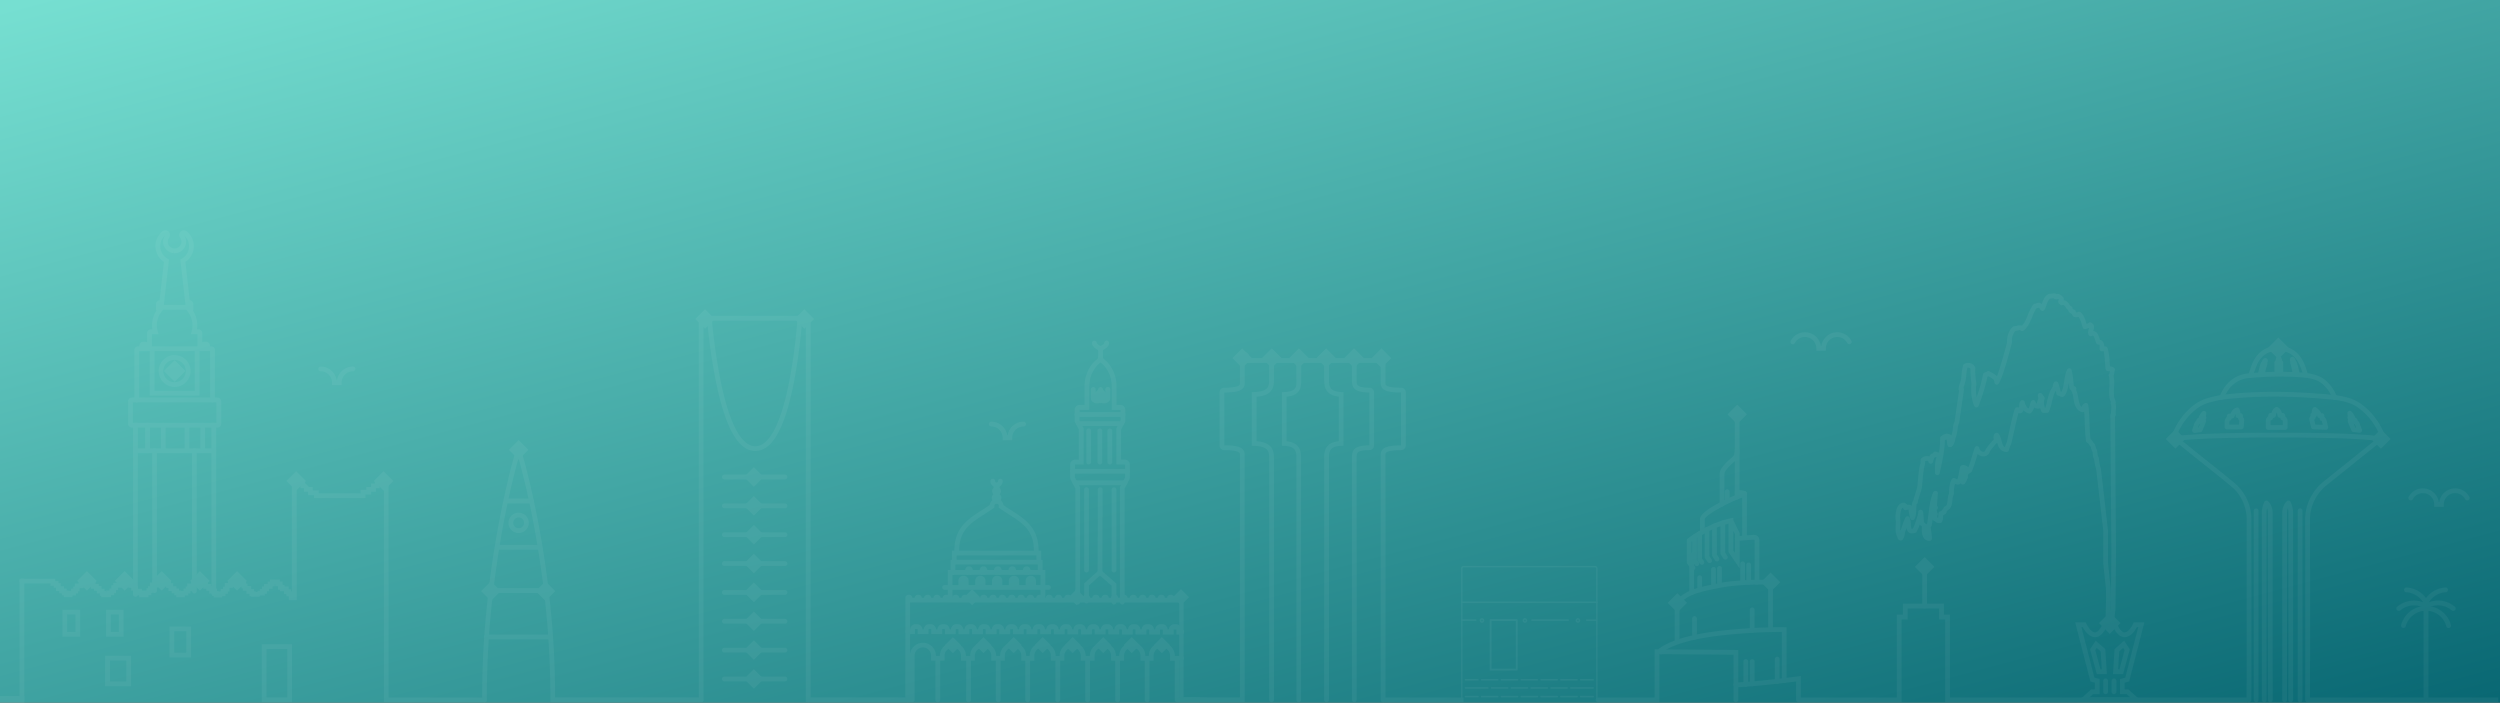 <svg xmlns="http://www.w3.org/2000/svg" xmlns:xlink="http://www.w3.org/1999/xlink" width="1920" height="540" viewBox="0 0 1920 540">
  <rect x="0" y="0" width="1920" height="540" fill="#808080" stroke="none"/>
  <defs>
    <linearGradient id="linear-gradient" x1="0.005" y1="0.013" x2="1.04" y2="1.092" gradientUnits="objectBoundingBox">
      <stop offset="0" stop-color="#76dfd1"/>
      <stop offset="1" stop-color="#015f6c"/>
    </linearGradient>
  </defs>
  <g id="Group_1426" data-name="Group 1426" transform="translate(4505 16919)">
    <rect id="Rectangle_1272" data-name="Rectangle 1272" width="1920" height="539.626" transform="translate(-4505 -16919)" fill="url(#linear-gradient)"/>
    <g id="XMLID_1_" transform="translate(-4505 -16742.121)" opacity="0.05">
      <path id="XMLID_612_" d="M140.7,26.848H115.719a1.829,1.829,0,1,1,0-3.658H140.7a1.829,1.829,0,1,1,0,3.658" transform="translate(5.907 34.131)" fill="#fff"/>
      <path id="XMLID_611_" d="M110.879,205.019a1.825,1.825,0,0,1-1.829-1.829V75.027h-.89a2.948,2.948,0,0,1-2.941-2.941V54.911a2.948,2.948,0,0,1,2.941-2.941H173.8a2.932,2.932,0,0,1,2.941,2.941V72.087a2.948,2.948,0,0,1-2.941,2.941h-.914V202.449a1.829,1.829,0,0,1-3.658,0V71.345h3.831V55.652h-64.18V71.345h3.831v131.82a1.846,1.846,0,0,1-1.829,1.854" transform="translate(-6.849 76.476)" fill="#fff"/>
      <path id="XMLID_610_" d="M126.909,179.217a1.825,1.825,0,0,1-1.829-1.829V69.589a1.829,1.829,0,1,1,3.658,0v107.8a1.825,1.825,0,0,1-1.829,1.829" transform="translate(22.371 99.708)" fill="#fff"/>
      <path id="XMLID_609_" d="M114.529,178.846a1.825,1.825,0,0,1-1.829-1.829V69.589a1.829,1.829,0,1,1,3.658,0V177.017a1.825,1.825,0,0,1-1.829,1.829" transform="translate(4.156 99.708)" fill="#fff"/>
      <path id="XMLID_608_" d="M168.775,71.418H108.6a1.829,1.829,0,0,1,0-3.658h60.177a1.829,1.829,0,0,1,0,3.658" transform="translate(-4.569 99.708)" fill="#fff"/>
      <path id="XMLID_607_" d="M168.775,63.478H108.6a1.829,1.829,0,0,1,0-3.658h60.177a1.829,1.829,0,0,1,0,3.658" transform="translate(-4.569 88.026)" fill="#fff"/>
      <path id="XMLID_606_" d="M129.509,83.1a1.825,1.825,0,0,1-1.829-1.829V61.649a1.829,1.829,0,1,1,3.658,0V81.271a1.825,1.825,0,0,1-1.829,1.829" transform="translate(26.196 88.026)" fill="#fff"/>
      <path id="XMLID_605_" d="M124.619,83.1a1.825,1.825,0,0,1-1.829-1.829V61.649a1.829,1.829,0,1,1,3.658,0V81.271a1.825,1.825,0,0,1-1.829,1.829" transform="translate(19.002 88.026)" fill="#fff"/>
      <path id="XMLID_604_" d="M117.259,83.1a1.825,1.825,0,0,1-1.829-1.829V61.649a1.829,1.829,0,1,1,3.658,0V81.271a1.825,1.825,0,0,1-1.829,1.829" transform="translate(8.173 88.026)" fill="#fff"/>
      <path id="XMLID_603_" d="M112.369,83.1a1.825,1.825,0,0,1-1.829-1.829V61.649a1.829,1.829,0,0,1,3.658,0V81.271a1.825,1.825,0,0,1-1.829,1.829" transform="translate(0.978 88.026)" fill="#fff"/>
      <path id="XMLID_600_" d="M126.963,63.246h0a12.234,12.234,0,1,1,8.65-3.583,12.278,12.278,0,0,1-8.65,3.583m0-20.784a8.551,8.551,0,1,0,0,17.1h0a8.588,8.588,0,0,0,6.055-2.5,8.532,8.532,0,0,0,0-12.109,8.588,8.588,0,0,0-6.055-2.5" transform="translate(7.143 57.069)" fill="#fff"/>
      <path id="XMLID_597_" d="M150.157,73.9H111.95V36.04h38.207Zm-34.549-3.658H146.5V39.722H115.608Z" transform="translate(3.053 53.038)" fill="#fff"/>
      <path id="XMLID_596_" d="M167.248,132.124a1.825,1.825,0,0,1-1.829-1.829V92.755h-9.762V79.781h-5.116l.643-2.323A16.879,16.879,0,0,0,148.367,62.7l-1.557-2.051,1.952-.643V57.416h-2.323L142.46,22.4l1.063-.593a11.008,11.008,0,0,0,3.9-3.707c.222-.371.4-.667.568-.989l.124-.247c.124-.3.272-.593.371-.914l.247-.766c.025-.1.074-.222.1-.321a15.72,15.72,0,0,0,.247-1.582l.049-.667c0-.148.025-.321.025-.47l-.025-.321c0-.173-.025-.371-.025-.544-.025-.321-.074-.643-.124-.964l-.074-.47c-.074-.346-.173-.667-.272-.989l-.074-.222A10.284,10.284,0,0,0,148,7.3c-.074-.148-.148-.272-.222-.4l-.42-.692c-.173-.247-.346-.47-.519-.717l-.247-.3a7.036,7.036,0,0,0-.568-.643c-.272-.3-.568-.568-.865-.84a7.352,7.352,0,0,1,1.359,2.447,8.467,8.467,0,0,1,.42,2.595,8.656,8.656,0,0,1-.2,1.779,2.839,2.839,0,0,1-.049.346c-.074.272-.173.544-.272.816l-.074.2c-.148.42-.272.692-.4.964a9.553,9.553,0,0,1-.667,1.063c-.2.272-.346.47-.519.667a7.565,7.565,0,0,1-.89.89c-.2.173-.445.346-.667.519a9.552,9.552,0,0,1-1.063.667,7.092,7.092,0,0,1-.914.371,8.485,8.485,0,0,1-1.038.346,7.661,7.661,0,0,1-.964.148l-.247.025a6.565,6.565,0,0,1-1.705,0l.049-1.853-.3,1.8a6.18,6.18,0,0,1-.939-.148,6.6,6.6,0,0,1-.989-.321,7.919,7.919,0,0,1-.989-.42,9.864,9.864,0,0,1-1.087-.667l-.667-.519a10.322,10.322,0,0,1-.914-.89c-.173-.2-.321-.42-.47-.618a11.909,11.909,0,0,1-.717-1.112,9.089,9.089,0,0,1-.371-.865l-.124-.3a5.262,5.262,0,0,1-.272-.816l-.074-.371a9.06,9.06,0,0,1-.2-1.73,8.208,8.208,0,0,1,.4-2.5,14.3,14.3,0,0,1,1.013-2.175c-.173.148-.321.3-.494.47-.2.222-.4.445-.568.667l-.247.3a6.994,6.994,0,0,0-.494.692,1.84,1.84,0,0,0-.173.3l-.247.42-.222.371a10.493,10.493,0,0,0-.519,1.211l-.1.346c-.1.321-.2.667-.272,1.013-.025.148-.049.272-.074.42a7.543,7.543,0,0,0-.124,1.013,4,4,0,0,0-.025.544l-.025.272a3.167,3.167,0,0,0,.025.519l.049.667a9.144,9.144,0,0,0,.247,1.433l.049.247a2.094,2.094,0,0,1,.074.222l.247.766c.124.321.247.618.4.914l.1.247c.173.321.321.643.519.939a11.192,11.192,0,0,0,3.979,3.781l1.063.593L129.807,57.44h-2.323v2.595l1.952.643-1.557,2.051a17.129,17.129,0,0,0-3.064,6.673,16.87,16.87,0,0,0,.247,8.081l.643,2.323h-5.116V92.78h-9.762V130.32a1.829,1.829,0,1,1-3.658,0V92.039a2.932,2.932,0,0,1,2.941-2.941h.964v-.568a2.948,2.948,0,0,1,2.941-2.941h1.31a2.983,2.983,0,0,1,1.606.47V79.04a2.943,2.943,0,0,1,2.916-2.941h1.162a20.543,20.543,0,0,1,3.04-14.383,2.761,2.761,0,0,1-.247-1.186V56.674a2.942,2.942,0,0,1,2.718-2.941l3.336-29.409a14.82,14.82,0,0,1-4.2-4.3,10.44,10.44,0,0,1-.741-1.335l-.148-.321a10.872,10.872,0,0,1-.519-1.236l-.148-.445-.124-.4a6.806,6.806,0,0,1-.2-.667l-.049-.247a13.722,13.722,0,0,1-.3-1.8,2.4,2.4,0,0,1-.025-.42l-.025-.346c-.025-.247-.049-.494-.049-.741a1.869,1.869,0,0,1,.025-.371c.025-.321.025-.568.049-.791.025-.445.1-.865.148-1.285.049-.222.074-.42.124-.618a12.207,12.207,0,0,1,.371-1.359c.074-.222.1-.346.148-.47a13.111,13.111,0,0,1,.692-1.606,4.968,4.968,0,0,1,.346-.618l.124-.2c.2-.321.272-.47.371-.618.2-.3.445-.618.667-.914l.321-.4c.247-.3.494-.593.741-.865.346-.371.717-.717,1.087-1.063a3.723,3.723,0,0,1,4.671-.148,3.674,3.674,0,0,1,.791,4.671,8.72,8.72,0,0,0-.964,1.928,4.882,4.882,0,0,0-.2,1.359,6.128,6.128,0,0,0,.124,1.038l.049.272a2.32,2.32,0,0,0,.1.247l.1.272a4.5,4.5,0,0,0,.222.593,4.123,4.123,0,0,0,.4.593,3.26,3.26,0,0,0,.3.4,3.573,3.573,0,0,0,.544.519c.124.1.247.2.4.3a4.045,4.045,0,0,0,.643.4,2.945,2.945,0,0,0,.494.2,2.839,2.839,0,0,0,.643.222c.148.025.321.049.47.074l.371.049a3.473,3.473,0,0,0,.717,0l.222-.025c.321-.025.494-.049.667-.074a2.2,2.2,0,0,0,.47-.173,5.123,5.123,0,0,0,.667-.272,4.315,4.315,0,0,0,.618-.4c.124-.1.272-.2.4-.3a3.435,3.435,0,0,0,.519-.519c.1-.124.173-.222.272-.346a7.821,7.821,0,0,0,.445-.667,3.012,3.012,0,0,0,.173-.42l.173-.42c.049-.1.074-.2.124-.321a.793.793,0,0,1,.025-.2,4.476,4.476,0,0,0,.124-1.038,5.2,5.2,0,0,0-.222-1.433,9.207,9.207,0,0,0-.939-1.829A3.645,3.645,0,0,1,142.93.773,3.723,3.723,0,0,1,147.6.921c.371.321.741.692,1.112,1.063.247.272.519.568.741.84l.3.4c.222.3.47.618.667.939a4.3,4.3,0,0,1,.272.445l.222.346c.124.2.247.42.371.643a13.658,13.658,0,0,1,.692,1.606c.049.124.074.247.124.346.173.568.3,1.013.4,1.483.025.173.074.346.1.519a10.545,10.545,0,0,1,.173,1.384c.025.247.025.494.049.741a3.171,3.171,0,0,1,.025.445c0,.247-.025.494-.025.741l-.025.2c0,.272-.025.42-.025.544a13.877,13.877,0,0,1-.321,1.9,6.023,6.023,0,0,1-.222.816l-.074.222c-.1.321-.148.47-.2.618a10.507,10.507,0,0,1-.519,1.211l-.173.321a12.126,12.126,0,0,1-.692,1.236,14.71,14.71,0,0,1-4.2,4.35L149.7,53.709a2.941,2.941,0,0,1,2.718,2.941V60.5a2.76,2.76,0,0,1-.247,1.186,20.542,20.542,0,0,1,3.04,14.383h1.161a2.948,2.948,0,0,1,2.941,2.941v7.019a2.983,2.983,0,0,1,1.606-.47h1.31a2.948,2.948,0,0,1,2.941,2.941l.074.568.914.025a2.922,2.922,0,0,1,2.891,2.941V130.32a1.783,1.783,0,0,1-1.8,1.8" transform="translate(-3.98 0.005)" fill="#fff"/>
      <rect id="XMLID_595_" width="11.689" height="11.689" transform="translate(125.845 108.07) rotate(-45)" fill="#fff"/>
      <path id="XMLID_594_" d="M182.272,56.54h-7.389V54.711a8.738,8.738,0,0,0-8.724-8.724,1.829,1.829,0,0,1,0-3.658,12.379,12.379,0,0,1,12.233,10.553h.321A12.423,12.423,0,0,1,190.971,42.33a1.829,1.829,0,0,1,0,3.658,8.722,8.722,0,0,0-8.724,8.724V56.54Z" transform="translate(80.12 62.292)" fill="#fff"/>
      <path id="XMLID_593_" d="M403.777,230.158a1.825,1.825,0,0,1-1.829-1.829V140.919l-3.633-6.9a4.412,4.412,0,0,1-.2-.519,4.54,4.54,0,0,1-.148-.989v-9.811a3.807,3.807,0,0,1,3.806-3.806h2.916V95.768L401.8,90.257a2.529,2.529,0,0,1-.2-.568,4.543,4.543,0,0,1-.148-.989V80.668a3.781,3.781,0,0,1,3.781-3.781h3.855V63.023a27.331,27.331,0,0,1,6.178-18.041,14.962,14.962,0,0,1,2.422-2.422c.618-.519,1.755-1.532,1.779-1.9A1.9,1.9,0,0,1,421.4,38.9a1.778,1.778,0,0,1,1.755,1.755c0,2.026-1.631,3.435-3.064,4.671a13.366,13.366,0,0,0-1.878,1.853c-2.446,3.287-5.461,7.365-5.461,15.866V80.594h-7.513l-.124,8.155.074.2L408.35,94.9v27.7h-6.574l-.123,9.935.1.222,3.855,7.29v88.3a1.836,1.836,0,0,1-1.829,1.8" transform="translate(423.88 57.243)" fill="#fff"/>
      <path id="XMLID_592_" d="M405.52,35.03c0,1.9,3.089,3.534,4.72,4.275" transform="translate(434.988 51.552)" fill="#fff"/>
      <path id="XMLID_591_" d="M411.329,42.223a1.727,1.727,0,0,1-.766-.173c-3.88-1.8-5.783-3.732-5.783-5.931a1.829,1.829,0,1,1,3.658,0c.025.222.741,1.285,3.633,2.62a1.826,1.826,0,0,1,.89,2.422,1.75,1.75,0,0,1-1.631,1.063" transform="translate(433.9 50.463)" fill="#fff"/>
      <path id="XMLID_590_" d="M407.43,39.305c1.631-.741,4.72-2.372,4.72-4.275" transform="translate(437.799 51.552)" fill="#fff"/>
      <path id="XMLID_589_" d="M408.516,42.223a1.827,1.827,0,0,1-.766-3.485c2.916-1.335,3.608-2.422,3.633-2.62a1.829,1.829,0,1,1,3.657,0c0,2.2-1.9,4.152-5.783,5.931a1.557,1.557,0,0,1-.741.173" transform="translate(436.713 50.463)" fill="#fff"/>
      <line id="XMLID_588_" y1="7.043" transform="translate(845.228 90.857)" fill="#fff"/>
      <path id="XMLID_587_" d="M408.519,46.721a1.825,1.825,0,0,1-1.829-1.829V37.849a1.829,1.829,0,0,1,3.658,0v7.043a1.825,1.825,0,0,1-1.829,1.829" transform="translate(436.71 53.008)" fill="#fff"/>
      <path id="XMLID_586_" d="M425.225,230.2a1.825,1.825,0,0,1-1.829-1.829V140.046l3.954-7.463.025-9.861-6.722-.124V94.92l3.287-6.277-.049-7.884-6.8-.124V63.089c0-8.5-3.04-12.579-5.462-15.866a14.859,14.859,0,0,0-1.878-1.853c-1.433-1.236-3.064-2.644-3.064-4.671a1.829,1.829,0,1,1,3.658,0c.025.371,1.186,1.359,1.8,1.9a16.036,16.036,0,0,1,2.422,2.422,27.188,27.188,0,0,1,6.2,18.041V76.928h2.99a3.781,3.781,0,0,1,3.781,3.781v8.032a3.07,3.07,0,0,1-.1.816l-.074.272a3.072,3.072,0,0,1-.148.445l-.124.272-2.792,5.239v23.132h2.916a3.807,3.807,0,0,1,3.806,3.806v9.811a3.07,3.07,0,0,1-.1.816l-.074.247a2.832,2.832,0,0,1-.173.47l-.1.222-3.534,6.648v87.386a1.852,1.852,0,0,1-1.829,1.878" transform="translate(436.71 57.202)" fill="#fff"/>
      <line id="XMLID_585_" y1="23.947" transform="translate(844.685 154.049)" fill="#fff"/>
      <path id="XMLID_584_" d="M408.3,89.195a1.825,1.825,0,0,1-1.829-1.829V63.419a1.829,1.829,0,1,1,3.658,0V87.366a1.824,1.824,0,0,1-1.829,1.829" transform="translate(436.386 90.63)" fill="#fff"/>
      <line id="XMLID_583_" y1="23.947" transform="translate(836.134 154.049)" fill="#fff"/>
      <path id="XMLID_582_" d="M404.839,89.195a1.825,1.825,0,0,1-1.829-1.829V63.419a1.829,1.829,0,1,1,3.657,0V87.366a1.841,1.841,0,0,1-1.829,1.829" transform="translate(431.295 90.63)" fill="#fff"/>
      <line id="XMLID_581_" y1="23.947" transform="translate(852.346 154.049)" fill="#fff"/>
      <path id="XMLID_580_" d="M411.4,89.195a1.825,1.825,0,0,1-1.829-1.829V63.419a1.829,1.829,0,0,1,3.658,0V87.366a1.841,1.841,0,0,1-1.829,1.829" transform="translate(440.947 90.63)" fill="#fff"/>
      <line id="XMLID_579_" y2="61.808" transform="translate(834.453 199.175)" fill="#fff"/>
      <path id="XMLID_578_" d="M404.159,145.3a1.825,1.825,0,0,1-1.829-1.829V81.689a1.829,1.829,0,1,1,3.657,0v61.783a1.825,1.825,0,0,1-1.829,1.829" transform="translate(430.295 117.511)" fill="#fff"/>
      <line id="XMLID_577_" y1="61.808" transform="translate(855.559 199.175)" fill="#fff"/>
      <path id="XMLID_576_" d="M412.7,145.3a1.825,1.825,0,0,1-1.829-1.829V81.689a1.829,1.829,0,0,1,3.658,0v61.783A1.825,1.825,0,0,1,412.7,145.3" transform="translate(442.86 117.511)" fill="#fff"/>
      <line id="XMLID_575_" x1="0.198" y2="63.538" transform="translate(844.784 199.175)" fill="#fff"/>
      <path id="XMLID_574_" d="M408.339,147.045h0a1.825,1.825,0,0,1-1.829-1.829l.2-63.538a1.825,1.825,0,0,1,1.829-1.829h0a1.825,1.825,0,0,1,1.829,1.829l-.173,63.562a1.841,1.841,0,0,1-1.853,1.8" transform="translate(436.445 117.496)" fill="#fff"/>
      <path id="XMLID_573_" d="M404.159,130.933a1.825,1.825,0,0,1-1.829-1.829V115.561l.618-.544c.124-.1,10.33-9.267,10.33-9.267l2.447,2.718s-7.488,6.722-9.737,8.724V129.1a1.825,1.825,0,0,1-1.829,1.829" transform="translate(430.295 155.604)" fill="#fff"/>
      <path id="XMLID_572_" d="M419.1,132.069a1.825,1.825,0,0,1-1.829-1.829V117.661l-10.132-8.872a1.839,1.839,0,1,1,2.422-2.768l11.393,9.959v14.235a1.883,1.883,0,0,1-1.853,1.854" transform="translate(436.454 155.333)" fill="#fff"/>
      <path id="XMLID_571_" d="M398.72,74.88h42.185" transform="translate(424.983 110.184)" fill="#fff"/>
      <path id="XMLID_570_" d="M441.994,77.8H399.809a1.829,1.829,0,0,1,0-3.658h42.185a1.829,1.829,0,0,1,0,3.658" transform="translate(423.894 109.095)" fill="#fff"/>
      <path id="XMLID_569_" d="M399.5,78.46h38.306" transform="translate(426.131 115.451)" fill="#fff"/>
      <path id="XMLID_568_" d="M438.9,81.378H400.6a1.829,1.829,0,0,1,0-3.658H438.9a1.829,1.829,0,0,1,0,3.658" transform="translate(425.057 114.362)" fill="#fff"/>
      <line id="XMLID_567_" x2="33.017" transform="translate(828.226 148.464)" fill="#fff"/>
      <path id="XMLID_566_" d="M434.641,62.988H401.649a1.829,1.829,0,0,1,0-3.658h32.992a1.829,1.829,0,0,1,0,3.658" transform="translate(426.602 87.305)" fill="#fff"/>
      <line id="XMLID_565_" x2="35.241" transform="translate(827.163 141.445)" fill="#fff"/>
      <path id="XMLID_564_" d="M436.45,60.148H401.209a1.829,1.829,0,1,1,0-3.658H436.45a1.829,1.829,0,0,1,0,3.658" transform="translate(425.954 83.126)" fill="#fff"/>
      <path id="XMLID_563_" d="M409.091,61.21c-1.9,0-4.671-1.483-4.671-3.781v-6.87a1.829,1.829,0,1,1,3.657,0v6.6a2.132,2.132,0,0,0,1.013.4,1.875,1.875,0,0,0,.939-.4,1.838,1.838,0,0,1,3.657.247c0,2.348-2.669,3.806-4.6,3.806" transform="translate(433.37 71.709)" fill="#fff"/>
      <path id="XMLID_562_" d="M411.262,61.21c-1.928,0-4.572-1.433-4.572-3.781v-6.87a1.829,1.829,0,1,1,3.658,0v6.623a1.759,1.759,0,0,0,.914.371,2.13,2.13,0,0,0,1.013-.4v-6.6a1.829,1.829,0,0,1,3.658,0v6.87c0,2.3-2.768,3.781-4.671,3.781" transform="translate(436.71 71.709)" fill="#fff"/>
      <path id="XMLID_561_" d="M409.69,49.46" transform="translate(441.124 72.783)" fill="#fff"/>
      <path id="XMLID_560_" d="M410.764,52.365a1.9,1.9,0,0,1-1.285-.544,1.772,1.772,0,0,1-.519-1.285,1.813,1.813,0,0,1,.519-1.285,1.875,1.875,0,0,1,2.57-.025,1.841,1.841,0,0,1-1.285,3.139" transform="translate(440.05 71.707)" fill="#fff"/>
      <path id="XMLID_559_" d="M571.724,195.763H557.144V119.152H350.418v74.757a1.829,1.829,0,1,1-3.658,0V115.642a2.373,2.373,0,0,1,2.372-2.372h.692a2.379,2.379,0,0,1,2.373,2.224h1.755a2.379,2.379,0,0,1,2.372-2.224h.692a2.379,2.379,0,0,1,2.372,2.224h1.755a2.379,2.379,0,0,1,2.372-2.224h.692a2.379,2.379,0,0,1,2.372,2.224h1.73a2.379,2.379,0,0,1,2.372-2.224h.692a2.379,2.379,0,0,1,2.372,2.224h1.73a2.379,2.379,0,0,1,2.372-2.224h.717a2.379,2.379,0,0,1,2.372,2.224h1.73a2.379,2.379,0,0,1,2.372-2.224h.692a2.379,2.379,0,0,1,2.372,2.224h1.755a2.379,2.379,0,0,1,2.372-2.224h.717a2.379,2.379,0,0,1,2.372,2.224h1.755a2.379,2.379,0,0,1,2.372-2.224h.692a2.379,2.379,0,0,1,2.372,2.224h1.73a2.379,2.379,0,0,1,2.372-2.224h.692a2.379,2.379,0,0,1,2.373,2.224h1.73a2.379,2.379,0,0,1,2.372-2.224h.717a2.379,2.379,0,0,1,2.372,2.224h1.73a2.379,2.379,0,0,1,2.372-2.224h.692a2.379,2.379,0,0,1,2.372,2.224h1.755a2.38,2.38,0,0,1,2.373-2.224h.692a2.379,2.379,0,0,1,2.372,2.224h1.755a2.379,2.379,0,0,1,2.372-2.224h.692a2.379,2.379,0,0,1,2.372,2.224h1.73a2.379,2.379,0,0,1,2.372-2.224h.692a2.379,2.379,0,0,1,2.372,2.224h1.73a2.379,2.379,0,0,1,2.372-2.224h.717a2.379,2.379,0,0,1,2.372,2.224h1.73a2.379,2.379,0,0,1,2.372-2.224h.692a2.379,2.379,0,0,1,2.372,2.224h1.73a2.379,2.379,0,0,1,2.372-2.224h.692a2.379,2.379,0,0,1,2.372,2.224h1.755a2.379,2.379,0,0,1,2.372-2.224h.692a2.379,2.379,0,0,1,2.372,2.224h1.755a2.379,2.379,0,0,1,2.372-2.224h.692a2.379,2.379,0,0,1,2.372,2.224h1.73a2.379,2.379,0,0,1,2.372-2.224h.692a2.379,2.379,0,0,1,2.372,2.224h1.73a2.379,2.379,0,0,1,2.372-2.224h.692a2.379,2.379,0,0,1,2.372,2.224h1.73a2.379,2.379,0,0,1,2.372-2.224h.692A2.379,2.379,0,0,1,503,115.494h1.755a2.379,2.379,0,0,1,2.372-2.224h.692a2.38,2.38,0,0,1,2.373,2.224h1.754a2.38,2.38,0,0,1,2.373-2.224h.692a2.379,2.379,0,0,1,2.372,2.224h1.73a2.379,2.379,0,0,1,2.372-2.224h.692a2.379,2.379,0,0,1,2.372,2.224h1.73a2.379,2.379,0,0,1,2.373-2.224h.692a2.379,2.379,0,0,1,2.372,2.224h1.73a2.379,2.379,0,0,1,2.372-2.224h.692a2.379,2.379,0,0,1,2.372,2.224h1.755a2.379,2.379,0,0,1,2.372-2.224h.717a2.379,2.379,0,0,1,2.372,2.224h1.755a2.379,2.379,0,0,1,2.373-2.224h.692a2.379,2.379,0,0,1,2.372,2.224h1.73a2.379,2.379,0,0,1,2.373-2.224h.692a2.373,2.373,0,0,1,2.372,2.372V192.08h10.923c1.013,0,16.632.816,16.632,1.829.347,1.013-15.272,1.853-16.285,1.853" transform="translate(348.534 166.668)" fill="#fff"/>
      <line id="XMLID_558_" y2="31.41" transform="translate(858.327 329.191)" fill="#fff"/>
      <path id="XMLID_557_" d="M413.819,167.528a1.825,1.825,0,0,1-1.829-1.829v-31.41a1.829,1.829,0,1,1,3.658,0V165.7a1.825,1.825,0,0,1-1.829,1.829" transform="translate(444.508 194.902)" fill="#fff"/>
      <line id="XMLID_556_" y2="31.41" transform="translate(835.294 329.191)" fill="#fff"/>
      <path id="XMLID_555_" d="M404.5,167.528a1.825,1.825,0,0,1-1.829-1.829v-31.41a1.829,1.829,0,1,1,3.657,0V165.7a1.841,1.841,0,0,1-1.829,1.829" transform="translate(430.795 194.902)" fill="#fff"/>
      <line id="XMLID_554_" y2="31.41" transform="translate(812.385 329.191)" fill="#fff"/>
      <path id="XMLID_553_" d="M395.229,167.528A1.825,1.825,0,0,1,393.4,165.7v-31.41a1.829,1.829,0,1,1,3.658,0V165.7a1.841,1.841,0,0,1-1.829,1.829" transform="translate(417.156 194.902)" fill="#fff"/>
      <line id="XMLID_552_" y2="31.41" transform="translate(789.278 329.191)" fill="#fff"/>
      <path id="XMLID_551_" d="M385.879,167.528a1.825,1.825,0,0,1-1.829-1.829v-31.41a1.829,1.829,0,0,1,3.658,0V165.7a1.841,1.841,0,0,1-1.829,1.829" transform="translate(403.399 194.902)" fill="#fff"/>
      <line id="XMLID_550_" y2="31.41" transform="translate(880.988 329.191)" fill="#fff"/>
      <path id="XMLID_549_" d="M422.989,167.528a1.825,1.825,0,0,1-1.829-1.829v-31.41a1.829,1.829,0,1,1,3.658,0V165.7a1.84,1.84,0,0,1-1.829,1.829" transform="translate(458 194.902)" fill="#fff"/>
      <line id="XMLID_548_" y2="31.41" transform="translate(904.046 329.191)" fill="#fff"/>
      <path id="XMLID_547_" d="M432.319,167.528a1.825,1.825,0,0,1-1.829-1.829v-31.41a1.829,1.829,0,1,1,3.657,0V165.7a1.84,1.84,0,0,1-1.829,1.829" transform="translate(471.727 194.902)" fill="#fff"/>
      <line id="XMLID_546_" y2="31.41" transform="translate(766.64 329.191)" fill="#fff"/>
      <path id="XMLID_545_" d="M376.719,167.528a1.825,1.825,0,0,1-1.829-1.829v-31.41a1.829,1.829,0,1,1,3.658,0V165.7a1.841,1.841,0,0,1-1.829,1.829" transform="translate(389.922 194.902)" fill="#fff"/>
      <line id="XMLID_544_" y2="31.41" transform="translate(743.855 329.191)" fill="#fff"/>
      <path id="XMLID_543_" d="M367.5,167.528a1.825,1.825,0,0,1-1.829-1.829v-31.41a1.829,1.829,0,0,1,3.658,0V165.7a1.841,1.841,0,0,1-1.829,1.829" transform="translate(376.356 194.902)" fill="#fff"/>
      <line id="XMLID_542_" y2="31.41" transform="translate(720.229 329.191)" fill="#fff"/>
      <path id="XMLID_541_" d="M357.939,167.528a1.825,1.825,0,0,1-1.829-1.829v-31.41a1.829,1.829,0,1,1,3.658,0V165.7a1.824,1.824,0,0,1-1.829,1.829" transform="translate(362.29 194.902)" fill="#fff"/>
      <path id="XMLID_540_" d="M558.907,130.382h-4.053V126.9a.416.416,0,0,0-.123-.3l-.049-.049a.4.4,0,0,0-.272-.1h-1.236a.487.487,0,0,0-.321.124.416.416,0,0,0-.123.3v3.485h-8.353v-3.485a.416.416,0,0,0-.123-.3l-.049-.049a.4.4,0,0,0-.272-.1H542.7a.422.422,0,0,0-.42.42v3.485h-8.353v-3.485a.417.417,0,0,0-.123-.3l-.049-.049a.4.4,0,0,0-.272-.1h-1.236a.417.417,0,0,0-.3.124.423.423,0,0,0-.148.3v3.485h-8.353v-3.485a.416.416,0,0,0-.124-.3l-.049-.049a.4.4,0,0,0-.272-.1h-1.236a.422.422,0,0,0-.42.42v3.485h-8.353V126.8a.417.417,0,0,0-.123-.3l-.05-.049a.4.4,0,0,0-.272-.1H511.31a.422.422,0,0,0-.42.42v3.485h-8.353v-3.485a.416.416,0,0,0-.124-.3l-.049-.025a.4.4,0,0,0-.272-.1h-1.236a.421.421,0,0,0-.42.42v3.485h-8.353v-3.485a.416.416,0,0,0-.124-.3l-.049-.049a.4.4,0,0,0-.272-.1H490.4a.422.422,0,0,0-.42.42v3.485H481.63v-3.485a.417.417,0,0,0-.124-.3l-.049-.049a.4.4,0,0,0-.272-.1h-1.236a.487.487,0,0,0-.321.124.416.416,0,0,0-.124.3v3.485h-8.353v-3.485a.417.417,0,0,0-.123-.3l-.049-.049a.4.4,0,0,0-.272-.1h-1.236a.422.422,0,0,0-.42.42v3.485H460.7V126.7a.416.416,0,0,0-.123-.3l-.049-.049a.4.4,0,0,0-.272-.1h-1.236a.416.416,0,0,0-.3.124.423.423,0,0,0-.148.3v3.485H450.22v-3.485a.417.417,0,0,0-.124-.3l-.049-.049a.4.4,0,0,0-.272-.1h-1.236a.416.416,0,0,0-.3.124.422.422,0,0,0-.148.3v3.485h-8.353v-3.485a.416.416,0,0,0-.124-.3l-.049-.049a.4.4,0,0,0-.272-.1h-1.236a.422.422,0,0,0-.42.42v3.485h-8.353v-3.485a.416.416,0,0,0-.124-.3l-.049-.025a.4.4,0,0,0-.272-.1h-1.236a.422.422,0,0,0-.42.42v3.485h-8.353v-3.485a.417.417,0,0,0-.124-.3l-.049-.025a.4.4,0,0,0-.272-.1h-1.236a.37.37,0,0,0-.3.124.416.416,0,0,0-.124.3v3.485h-8.353v-3.485a.416.416,0,0,0-.124-.3l-.049-.049a.4.4,0,0,0-.272-.1H406.7a.422.422,0,0,0-.42.42v3.485h-8.353V126.6a.416.416,0,0,0-.124-.3l-.049-.049a.4.4,0,0,0-.272-.1h-1.236a.422.422,0,0,0-.42.42v3.485H387.5v-3.485a.416.416,0,0,0-.123-.3l-.049-.049a.4.4,0,0,0-.272-.1h-1.236a.422.422,0,0,0-.42.42v3.485h-8.353v-3.485a.416.416,0,0,0-.124-.3l-.049-.049a.4.4,0,0,0-.272-.1h-1.236a.422.422,0,0,0-.42.42v3.485h-8.353v-3.485a.416.416,0,0,0-.124-.3l-.049-.049a.4.4,0,0,0-.272-.1h-1.236a.422.422,0,0,0-.42.42v3.485h-8.353V126.5a.416.416,0,0,0-.124-.3l-.049-.025a.4.4,0,0,0-.272-.1h-1.236a.422.422,0,0,0-.42.42v3.485H348.65a1.829,1.829,0,0,1,0-3.658h1.73a4.206,4.206,0,0,1,1.186-2.718,4.039,4.039,0,0,1,2.892-1.211h1.236a4,4,0,0,1,2.892,1.211l.544.667a4.291,4.291,0,0,1,.667,2.051h1.038a4.206,4.206,0,0,1,1.186-2.718,4.039,4.039,0,0,1,2.891-1.211h1.236a4,4,0,0,1,2.892,1.211l.544.667a4.292,4.292,0,0,1,.667,2.051h1.038a4.206,4.206,0,0,1,1.186-2.718,4.039,4.039,0,0,1,2.892-1.211H376.6a4,4,0,0,1,2.892,1.211l.544.667a4.291,4.291,0,0,1,.667,2.051h1.038a4.205,4.205,0,0,1,1.186-2.718,4.039,4.039,0,0,1,2.891-1.211h1.236a4,4,0,0,1,2.892,1.211l.544.667a4.291,4.291,0,0,1,.667,2.051h.989a4.206,4.206,0,0,1,1.186-2.718,4.1,4.1,0,0,1,2.916-1.211h1.236a4,4,0,0,1,2.892,1.211l.544.667a4.292,4.292,0,0,1,.667,2.051h1.038a4.206,4.206,0,0,1,1.186-2.718A4.04,4.04,0,0,1,406.7,122.4h1.236a4,4,0,0,1,2.891,1.211l.544.667a4.291,4.291,0,0,1,.667,2.051h1.038a4.206,4.206,0,0,1,1.186-2.718,4.054,4.054,0,0,1,2.916-1.211h1.236a4,4,0,0,1,2.891,1.211l.544.667a4.291,4.291,0,0,1,.667,2.051h1.038a4.205,4.205,0,0,1,1.186-2.718,4.1,4.1,0,0,1,2.916-1.211h1.236a4,4,0,0,1,2.891,1.211l.544.667a4.291,4.291,0,0,1,.667,2.051h1.013a4.206,4.206,0,0,1,1.186-2.718,4.1,4.1,0,0,1,2.916-1.211h1.236a4,4,0,0,1,2.892,1.211l.544.667a4.293,4.293,0,0,1,.667,2.051h1.038a4.206,4.206,0,0,1,1.186-2.718,4.039,4.039,0,0,1,2.891-1.211H449.8a4,4,0,0,1,2.891,1.211l.544.667a4.291,4.291,0,0,1,.667,2.051h1.038a4.206,4.206,0,0,1,1.186-2.718,4.039,4.039,0,0,1,2.892-1.211h1.236a4,4,0,0,1,2.891,1.211l.544.667a4.29,4.29,0,0,1,.667,2.051H465.4a4.206,4.206,0,0,1,1.186-2.718A4.1,4.1,0,0,1,469.5,122.4h1.236a4,4,0,0,1,2.891,1.211l.544.667a4.29,4.29,0,0,1,.667,2.051h1.038a4.205,4.205,0,0,1,1.186-2.718,4.054,4.054,0,0,1,2.916-1.211h1.236a4,4,0,0,1,2.891,1.211l.544.667a4.292,4.292,0,0,1,.667,2.051h1.038a4.205,4.205,0,0,1,1.186-2.718,4.039,4.039,0,0,1,2.891-1.211h1.236a4,4,0,0,1,2.892,1.211l.544.667a4.294,4.294,0,0,1,.667,2.051h1.038a4.206,4.206,0,0,1,1.186-2.718,4.1,4.1,0,0,1,2.916-1.211h1.236a4,4,0,0,1,2.891,1.211l.544.667a4.291,4.291,0,0,1,.667,2.051h1.013a4.206,4.206,0,0,1,1.186-2.718,4.1,4.1,0,0,1,2.916-1.211H512.6a4,4,0,0,1,2.891,1.211l.544.667a4.289,4.289,0,0,1,.667,2.051h1.038a4.206,4.206,0,0,1,1.186-2.718,4.04,4.04,0,0,1,2.891-1.211h1.236a4,4,0,0,1,2.891,1.211l.544.667a4.292,4.292,0,0,1,.667,2.051h1.038a4.205,4.205,0,0,1,1.186-2.718,4.039,4.039,0,0,1,2.891-1.211h1.236a4,4,0,0,1,2.892,1.211l.544.667a4.291,4.291,0,0,1,.667,2.051h1.038a4.206,4.206,0,0,1,1.186-2.718,4.1,4.1,0,0,1,2.916-1.211h1.236a4,4,0,0,1,2.891,1.211l.544.667a4.291,4.291,0,0,1,.667,2.051h1.038a4.206,4.206,0,0,1,1.186-2.718,4.054,4.054,0,0,1,2.916-1.211h1.236a4,4,0,0,1,2.891,1.211l.544.667a4.291,4.291,0,0,1,.667,2.051h.371a1.825,1.825,0,0,1,1.829,1.829c-.029,1.408-.869,2.224-1.857,2.224" transform="translate(348.623 180.101)" fill="#fff"/>
      <path id="XMLID_539_" d="M350.019,173.84a1.825,1.825,0,0,1-1.829-1.829V138.154a9.984,9.984,0,1,1,19.968,0v.124h3.04v-.124a9.984,9.984,0,1,1,19.968,0v.124h3.262v-.124a9.984,9.984,0,1,1,19.968,0v.124h3.064v-.124a9.984,9.984,0,1,1,19.968,0v.124h2.718v-.124a9.984,9.984,0,0,1,19.968,0v.124h3.04v-.124a9.984,9.984,0,1,1,19.968,0v.124h3.262v-.124a9.984,9.984,0,1,1,19.968,0v.124h2.62v-.124a9.984,9.984,0,0,1,19.968,0v.124h2.718v-.124a9.984,9.984,0,0,1,19.968,0v.124h5.19a1.829,1.829,0,1,1,0,3.658h-8.847v-3.781a6.327,6.327,0,1,0-12.653,0v3.781H525.285v-3.781a6.326,6.326,0,1,0-12.653,0v3.781h-9.96v-3.781a6.327,6.327,0,1,0-12.653,0v3.781h-10.6v-3.781a6.327,6.327,0,0,0-12.653,0v3.781H456.41v-3.781a6.327,6.327,0,1,0-12.653,0v3.781H433.723v-3.781a6.327,6.327,0,1,0-12.653,0v3.781h-10.4v-3.781a6.327,6.327,0,0,0-12.653,0v3.781H387.435v-3.781a6.327,6.327,0,0,0-12.653,0v3.781H364.427v-3.781a6.327,6.327,0,1,0-12.653,0v33.857a1.734,1.734,0,0,1-1.755,1.829" transform="translate(350.637 188.591)" fill="#fff"/>
      <path id="XMLID_538_" d="M433.027,119.35a1.825,1.825,0,0,1-1.829-1.829v-8.279H363.607v8.279a1.829,1.829,0,1,1-3.657,0V105.56h74.906v11.961a1.825,1.825,0,0,1-1.829,1.829" transform="translate(367.94 155.324)" fill="#fff"/>
      <path id="XMLID_537_" d="M429.661,114a1.825,1.825,0,0,1-1.829-1.829v-6.129H364.468v6.129a1.829,1.829,0,1,1-3.658,0V102.38h70.7v9.786A1.879,1.879,0,0,1,429.661,114" transform="translate(369.206 150.645)" fill="#fff"/>
      <path id="XMLID_536_" d="M427.98,110.251a1.825,1.825,0,0,1-1.829-1.829v-5.215H364.887v5.215a1.829,1.829,0,1,1-3.657,0V99.55h68.579v8.872a1.84,1.84,0,0,1-1.829,1.829" transform="translate(369.823 146.481)" fill="#fff"/>
      <line id="XMLID_535_" x1="79.774" transform="translate(725.444 274.279)" fill="#fff"/>
      <path id="XMLID_534_" d="M439.823,113.9H360.049a1.829,1.829,0,0,1,0-3.658h79.774a1.829,1.829,0,1,1,0,3.658" transform="translate(365.395 162.21)" fill="#fff"/>
      <path id="XMLID_533_" d="M362.531,133.62c-.544-.568-.643-.667-.445-5.165.741-16.088,10.9-22.563,20.734-28.84,2.076-1.31,4.2-2.669,6.252-4.127l.074-.049a5.309,5.309,0,0,1,2.1-3.658,3.646,3.646,0,0,1-.494-1.853,3.707,3.707,0,0,1,1.26-2.793,3.4,3.4,0,0,1-.988-2.4,3.474,3.474,0,0,1,1.112-2.545V80.339a1.829,1.829,0,1,1,3.658,0v4.177l-.593.2.593.2v4.6l-1.359.371,1.359.371v3.9l-1.582.222a1.718,1.718,0,0,0-1.458,1.656v1.335L391.173,98.5c-2.125,1.483-4.3,2.867-6.4,4.226-9.861,6.277-18.387,11.714-19.029,25.9-.074,1.8-.074,3.336-.074,3.559l-1.829.173Z" transform="translate(370.945 115.525)" fill="#fff"/>
      <path id="XMLID_532_" d="M407.775,133.606l-1.335-1.26-1.829-.173c.025-.222.025-1.755-.074-3.559-.643-14.185-9.169-19.622-19.029-25.9-2.1-1.335-4.275-2.718-6.4-4.226L377.6,97.426V96.017a1.658,1.658,0,0,0-1.458-1.656l-1.582-.222V90.358l1.359-.371-1.359-.371v-4.7l.593-.2-.593-.2V80.349a1.829,1.829,0,0,1,3.658,0V82.2a3.474,3.474,0,0,1,1.112,2.545,3.4,3.4,0,0,1-.989,2.4,3.723,3.723,0,0,1,.766,4.646,5.376,5.376,0,0,1,2.1,3.732c2.051,1.433,4.152,2.793,6.228,4.1,9.836,6.277,19.993,12.752,20.734,28.84.247,4.473.124,4.572-.4,5.14" transform="translate(389.436 115.539)" fill="#fff"/>
      <path id="XMLID_531_" d="M368.231,113.769v-3.583a2.194,2.194,0,0,0-.618-1.507,2.089,2.089,0,0,0-1.507-.618,2.11,2.11,0,0,0-2.125,2.125v3.583" transform="translate(373.87 159.002)" fill="#fff" fill-rule="evenodd"/>
      <path id="XMLID_530_" d="M369.319,116.668a1.825,1.825,0,0,1-1.829-1.829v-3.583a.313.313,0,0,0-.1-.222.425.425,0,0,0-.42,0,.469.469,0,0,0-.074.222v3.583a1.829,1.829,0,1,1-3.658,0v-3.583a3.926,3.926,0,0,1,1.162-2.793,4.045,4.045,0,0,1,5.61,0,3.969,3.969,0,0,1,1.161,2.793v3.583a1.878,1.878,0,0,1-1.854,1.829" transform="translate(372.781 157.932)" fill="#fff"/>
      <path id="XMLID_529_" d="M373.461,113.769v-3.583a2.195,2.195,0,0,0-.618-1.507,2.089,2.089,0,0,0-1.508-.618,2.194,2.194,0,0,0-1.507.618,2.089,2.089,0,0,0-.618,1.507v3.583" transform="translate(381.565 159.002)" fill="#fff" fill-rule="evenodd"/>
      <path id="XMLID_528_" d="M374.549,116.668a1.825,1.825,0,0,1-1.829-1.829v-3.583a.313.313,0,0,0-.1-.222.425.425,0,0,0-.42,0,.469.469,0,0,0-.074.222v3.583a1.829,1.829,0,1,1-3.658,0v-3.583a3.926,3.926,0,0,1,1.161-2.793,4.045,4.045,0,0,1,5.61,0,3.969,3.969,0,0,1,1.162,2.793v3.583a1.878,1.878,0,0,1-1.854,1.829" transform="translate(380.476 157.932)" fill="#fff"/>
      <path id="XMLID_527_" d="M378.691,113.769v-3.583a2.195,2.195,0,0,0-.618-1.507,2.089,2.089,0,0,0-1.508-.618,2.194,2.194,0,0,0-1.507.618,2.089,2.089,0,0,0-.618,1.507v3.583" transform="translate(389.26 159.002)" fill="#fff" fill-rule="evenodd"/>
      <path id="XMLID_526_" d="M379.779,116.668a1.825,1.825,0,0,1-1.829-1.829v-3.583a.314.314,0,0,0-.1-.222.425.425,0,0,0-.42,0,.47.47,0,0,0-.074.222v3.583a1.829,1.829,0,1,1-3.657,0v-3.583a3.925,3.925,0,0,1,1.161-2.793,4.045,4.045,0,0,1,5.61,0,3.969,3.969,0,0,1,1.162,2.793v3.583a1.862,1.862,0,0,1-1.854,1.829" transform="translate(388.171 157.932)" fill="#fff"/>
      <path id="XMLID_525_" d="M383.921,113.769v-3.583a2.194,2.194,0,0,0-.618-1.507,2.089,2.089,0,0,0-1.508-.618,2.195,2.195,0,0,0-1.507.618,2.089,2.089,0,0,0-.618,1.507v3.583" transform="translate(396.955 159.002)" fill="#fff" fill-rule="evenodd"/>
      <path id="XMLID_524_" d="M385.009,116.668a1.825,1.825,0,0,1-1.829-1.829v-3.583a.313.313,0,0,0-.1-.222.425.425,0,0,0-.42,0,.345.345,0,0,0-.074.222v3.583a1.829,1.829,0,1,1-3.658,0v-3.583a3.925,3.925,0,0,1,1.162-2.793,4.044,4.044,0,0,1,5.61,0,3.969,3.969,0,0,1,1.162,2.793v3.583a1.862,1.862,0,0,1-1.854,1.829" transform="translate(395.866 157.932)" fill="#fff"/>
      <path id="XMLID_523_" d="M389.151,113.769v-3.583a2.195,2.195,0,0,0-.618-1.507,2.089,2.089,0,0,0-1.507-.618,2.11,2.11,0,0,0-2.125,2.125v3.583" transform="translate(404.65 159.002)" fill="#fff" fill-rule="evenodd"/>
      <path id="XMLID_522_" d="M390.254,116.668a1.825,1.825,0,0,1-1.829-1.829v-3.583a.3.3,0,0,0-.1-.222.425.425,0,0,0-.42,0,.313.313,0,0,0-.1.222v3.583a1.829,1.829,0,1,1-3.658,0v-3.583a3.969,3.969,0,0,1,1.161-2.793,4.045,4.045,0,0,1,5.61,0,3.969,3.969,0,0,1,1.162,2.793v3.583a1.825,1.825,0,0,1-1.829,1.829" transform="translate(403.546 157.932)" fill="#fff"/>
      <path id="XMLID_521_" d="M387.244,111.008a1.8,1.8,0,0,0-2.125,0,1.825,1.825,0,0,1-1.829-1.829v-1.9a2.822,2.822,0,0,1,.865-2.051,2.987,2.987,0,0,1,4.1,0,2.9,2.9,0,0,1,.84,2.051v1.9a1.862,1.862,0,0,1-1.854,1.829" transform="translate(402.281 153.632)" fill="#fff"/>
      <path id="XMLID_520_" d="M382.774,111.008a1.805,1.805,0,0,0-2.125,0,1.825,1.825,0,0,1-1.829-1.829v-1.9a2.9,2.9,0,0,1,.84-2.051,2.987,2.987,0,0,1,4.1,0,2.9,2.9,0,0,1,.84,2.051v1.9a1.841,1.841,0,0,1-1.829,1.829" transform="translate(395.704 153.632)" fill="#fff"/>
      <path id="XMLID_519_" d="M378.294,111.008a1.8,1.8,0,0,0-2.125,0,1.825,1.825,0,0,1-1.829-1.829v-1.9a2.9,2.9,0,0,1,.84-2.051,2.987,2.987,0,0,1,4.1,0,2.9,2.9,0,0,1,.84,2.051v1.9a1.825,1.825,0,0,1-1.829,1.829" transform="translate(389.113 153.632)" fill="#fff"/>
      <path id="XMLID_518_" d="M373.814,111.008a1.8,1.8,0,0,0-2.125,0,1.825,1.825,0,0,1-1.829-1.829v-1.9a2.923,2.923,0,0,1,.865-2.051,2.987,2.987,0,0,1,4.1,0,2.9,2.9,0,0,1,.84,2.051v1.9a1.862,1.862,0,0,1-1.853,1.829" transform="translate(382.521 153.632)" fill="#fff"/>
      <path id="XMLID_517_" d="M369.334,111.008a1.8,1.8,0,0,0-2.125,0,1.825,1.825,0,0,1-1.829-1.829v-1.9a2.9,2.9,0,0,1,.84-2.051,2.987,2.987,0,0,1,4.1,0,2.9,2.9,0,0,1,.84,2.051v1.9a1.825,1.825,0,0,1-1.829,1.829" transform="translate(375.93 153.632)" fill="#fff"/>
      <path id="XMLID_516_" d="M377.96,83.8a4.788,4.788,0,0,1-4.77-4.77,1.829,1.829,0,1,1,3.657,0,1.087,1.087,0,1,0,2.175,0,1.829,1.829,0,0,1,3.658,0,4.7,4.7,0,0,1-4.72,4.77" transform="translate(387.42 113.597)" fill="#fff"/>
      <line id="XMLID_515_" y2="7.735" transform="translate(800.967 275.786)" fill="#fff"/>
      <path id="XMLID_514_" d="M390.609,122.228a1.825,1.825,0,0,1-1.829-1.829v-7.711a1.829,1.829,0,1,1,3.657,0V120.4a1.825,1.825,0,0,1-1.829,1.829" transform="translate(410.358 163.122)" fill="#fff"/>
      <line id="XMLID_513_" y2="7.735" transform="translate(729.719 275.786)" fill="#fff"/>
      <path id="XMLID_512_" d="M361.779,122.228a1.825,1.825,0,0,1-1.829-1.829v-7.711a1.829,1.829,0,1,1,3.657,0V120.4a1.825,1.825,0,0,1-1.829,1.829" transform="translate(367.94 163.122)" fill="#fff"/>
      <path id="XMLID_511_" d="M390.672,73.645h-7.389V71.817a8.717,8.717,0,0,0-8.724-8.7,1.829,1.829,0,0,1,0-3.658,12.379,12.379,0,0,1,12.233,10.553h.321A12.423,12.423,0,0,1,399.371,59.46a1.829,1.829,0,1,1,0,3.658,8.717,8.717,0,0,0-8.724,8.7v1.829Z" transform="translate(386.744 87.496)" fill="#fff"/>
      <rect id="XMLID_510_" width="8.724" height="8.724" transform="matrix(0.707, -0.707, 0.707, 0.707, 900.794, 281.768)" fill="#fff"/>
      <rect id="XMLID_509_" width="8.724" height="8.724" transform="translate(820.62 281.802) rotate(-45)" fill="#fff"/>
      <rect id="XMLID_508_" width="8.724" height="8.724" transform="matrix(0.707, -0.707, 0.707, 0.707, 740.412, 281.78)" fill="#fff"/>
      <rect id="XMLID_507_" width="8.724" height="8.724" transform="translate(886.15 318.597) rotate(-45)" fill="#fff"/>
      <rect id="XMLID_506_" width="8.724" height="8.724" transform="translate(839.042 126.668) rotate(-45)" fill="#fff"/>
      <rect id="XMLID_505_" width="8.724" height="8.724" transform="translate(863.013 318.582) rotate(-45)" fill="#fff"/>
      <rect id="XMLID_504_" width="8.724" height="8.724" transform="translate(841.091 318.58) rotate(-45)" fill="#fff"/>
      <rect id="XMLID_503_" width="8.724" height="8.724" transform="translate(817.618 318.59) rotate(-45)" fill="#fff"/>
      <rect id="XMLID_502_" width="8.724" height="8.724" transform="translate(794.611 318.592) rotate(-45)" fill="#fff"/>
      <rect id="XMLID_501_" width="8.724" height="8.724" transform="translate(772.293 318.586) rotate(-45)" fill="#fff"/>
      <rect id="XMLID_500_" width="8.724" height="8.724" transform="translate(749.088 318.588) rotate(-45)" fill="#fff"/>
      <rect id="XMLID_499_" width="8.724" height="8.724" transform="matrix(0.707, -0.707, 0.707, 0.707, 725.65, 318.616)" fill="#fff"/>
      <path id="XMLID_498_" d="M366.659,323.311a1.825,1.825,0,0,1-1.829-1.829V30.262H286.217v291.2a1.829,1.829,0,1,1-3.657,0V26.58h85.928V321.458a1.846,1.846,0,0,1-1.829,1.854" transform="translate(254.075 39.119)" fill="#fff"/>
      <path id="XMLID_497_" d="M322.258,130c-12.876,0-22.662-16.879-29.977-51.576a439.168,439.168,0,0,1-7.117-49.229,1.834,1.834,0,0,1,3.658-.272,446.522,446.522,0,0,0,7.043,48.759c6.7,31.855,15.817,48.66,26.32,48.66,10.6-.049,19.523-17,25.9-48.957a436.053,436.053,0,0,0,6.5-48.833,1.833,1.833,0,0,1,3.658.247,447.583,447.583,0,0,1-6.574,49.3c-6.945,34.846-16.583,51.824-29.409,51.9" transform="translate(257.897 39.497)" fill="#fff"/>
      <path id="XMLID_496_" d="M338.168,79.578h-46.56a1.829,1.829,0,1,1,0-3.658h46.56a1.829,1.829,0,1,1,0,3.658" transform="translate(264.698 111.714)" fill="#fff"/>
      <path id="XMLID_495_" d="M338.168,88.548h-46.56a1.829,1.829,0,1,1,0-3.658h46.56a1.829,1.829,0,1,1,0,3.658" transform="translate(264.698 124.912)" fill="#fff"/>
      <path id="XMLID_494_" d="M338.168,97.508h-46.56a1.829,1.829,0,1,1,0-3.658h46.56a1.829,1.829,0,1,1,0,3.658" transform="translate(264.698 138.095)" fill="#fff"/>
      <path id="XMLID_493_" d="M338.168,106.478h-46.56a1.829,1.829,0,1,1,0-3.658h46.56a1.829,1.829,0,1,1,0,3.658" transform="translate(264.698 151.293)" fill="#fff"/>
      <path id="XMLID_492_" d="M338.168,115.448h-46.56a1.829,1.829,0,1,1,0-3.658h46.56a1.829,1.829,0,1,1,0,3.658" transform="translate(264.698 164.49)" fill="#fff"/>
      <path id="XMLID_491_" d="M338.168,124.408h-46.56a1.829,1.829,0,1,1,0-3.658h46.56a1.829,1.829,0,1,1,0,3.658" transform="translate(264.698 177.673)" fill="#fff"/>
      <path id="XMLID_490_" d="M291.609,133.378a1.829,1.829,0,1,1,0-3.658h46.56a1.829,1.829,0,1,1,0,3.658Z" transform="translate(264.698 190.871)" fill="#fff"/>
      <path id="XMLID_489_" d="M291.609,142.348a1.829,1.829,0,1,1,0-3.658h46.56a1.829,1.829,0,1,1,0,3.658Z" transform="translate(264.698 204.069)" fill="#fff"/>
      <rect id="XMLID_488_" width="10.627" height="10.627" transform="translate(571.458 189.444) rotate(-45)" fill="#fff"/>
      <rect id="XMLID_487_" width="10.627" height="10.627" transform="translate(571.449 211.591) rotate(-45)" fill="#fff"/>
      <rect id="XMLID_486_" width="10.627" height="10.627" transform="translate(610.203 68.112) rotate(-45)" fill="#fff"/>
      <rect id="XMLID_485_" width="10.627" height="10.627" transform="translate(533.96 68.103) rotate(-45)" fill="#fff"/>
      <rect id="XMLID_484_" width="10.627" height="10.627" transform="translate(571.458 233.755) rotate(-45)" fill="#fff"/>
      <rect id="XMLID_483_" width="10.627" height="10.627" transform="translate(571.448 255.901) rotate(-45)" fill="#fff"/>
      <rect id="XMLID_482_" width="10.627" height="10.627" transform="translate(571.456 278.066) rotate(-45)" fill="#fff"/>
      <rect id="XMLID_481_" width="10.627" height="10.627" transform="translate(571.448 300.212) rotate(-45)" fill="#fff"/>
      <rect id="XMLID_480_" width="10.627" height="10.627" transform="translate(571.456 322.376) rotate(-45)" fill="#fff"/>
      <rect id="XMLID_479_" width="10.627" height="10.627" transform="translate(571.447 344.523) rotate(-45)" fill="#fff"/>
      <path id="XMLID_478_" d="M217.079,265.842h0a1.825,1.825,0,0,1-1.829-1.829v-3.658c0-3.237.049-6.45.1-9.638l.074-3.756c.049-2,.1-4.028.173-6.03l.074-2.521c.074-2.57.2-5.116.3-7.661l.025-.692c.124-2.842.3-5.635.445-8.427l.124-1.755c.148-2.2.272-4.374.445-6.549l.049-.791c.025-.519.074-1.013.124-1.532l.3-3.707c.173-2.15.346-4.251.544-6.351.222-2.521.445-4.918.692-7.266l.1-.816c.222-2.274.469-4.547.717-6.771l.05-.939c.247-2.249.519-4.473.766-6.673l.074-.593c.544-4.6,1.137-9.045,1.73-13.32l.1-.692c.272-2,.568-3.954.84-5.882l.2-1.359c.247-1.755.519-3.485.791-5.215l.3-1.9c.173-1.162.371-2.323.568-3.46l.272-1.631c.1-.519.173-.989.247-1.433l.222-1.31c.222-1.359.47-2.718.692-4.053.445-2.62.914-5.14,1.359-7.612.1-.47.173-.914.247-1.335l1.236-6.45c.42-2.076.816-4.078,1.211-6.03.025-.124.074-.346.124-.593.2-.989.42-2.051.643-3.064l2.15-9.762c.3-1.26.568-2.545.865-3.756a4.067,4.067,0,0,1,.1-.47l.914-3.88c.025-.148.074-.346.124-.568.247-1.013.494-2.026.717-2.99l.321-1.285c.321-1.31.618-2.5.914-3.583.667-2.62,1.236-4.7,1.631-6.154L243.1,65.64,246.71,77.5s.124.42.371,1.236l1.507,5.536c.42,1.582.89,3.41,1.409,5.511l.272,1.112c.247,1.013.519,2.1.791,3.237l1.038,4.325c.049.173.1.4.148.618.222.89.445,1.9.692,2.966l2.4,10.948c.2.964.371,1.8.544,2.669.049.173.074.4.124.618.371,1.854.791,3.855,1.211,5.931l1.508,7.785c.47,2.5.914,5.017,1.384,7.636l.914,5.289c.074.519.148.964.247,1.433l1.137,7.043c.272,1.73.544,3.485.791,5.239l.2,1.335c.3,1.928.568,3.88.84,5.857l.1.717c.618,4.473,1.211,8.921,1.73,13.271l.074.667c.272,2.175.519,4.4.766,6.648l.1.914c.247,2.249.494,4.5.717,6.8l.074.816c.222,2.372.47,4.77.692,7.191.2,2.2.371,4.325.544,6.45l.3,3.658c.049.544.074,1.063.124,1.582l.025.445c.173,2.372.321,4.745.47,7.142l.1,1.384c.173,2.793.321,5.585.469,8.427l.049,1.137c.1,2.372.2,4.77.3,7.167l.1,2.891c.049,1.9.124,3.781.148,5.684l.074,3.9c.049,3.188.1,6.351.1,9.589v1.829H383.349a1.829,1.829,0,0,1,0,3.658H267.617v-5.486c0-3.188-.049-6.351-.1-9.515l-.074-3.88c-.049-1.9-.1-3.781-.148-5.659l-.1-2.867q-.111-3.6-.3-7.117l-.049-1.137c-.148-2.793-.3-5.585-.445-8.353l-.1-1.384c-.148-2.4-.3-4.77-.469-7.117l-.025-.47c-.025-.519-.074-1.013-.1-1.532l-.3-3.658c-.173-2.125-.346-4.251-.544-6.327-.222-2.5-.445-4.893-.692-7.241l-.074-.816c-.222-2.274-.47-4.522-.717-6.747l-.1-.914c-.247-2.249-.494-4.448-.766-6.623l-.074-.667c-.519-4.325-1.112-8.773-1.73-13.222l-.1-.717c-.272-1.977-.544-3.9-.84-5.832l-.2-1.335c-.272-1.755-.519-3.485-.791-5.214l-1.137-6.994c-.074-.445-.173-.939-.247-1.458l-.914-5.239c-.445-2.595-.914-5.116-1.359-7.587l-1.483-7.76c-.42-2.051-.816-4.053-1.211-5.956l-.123-.568c-.173-.865-.346-1.705-.519-2.545l-2.422-11.022c-.222-1.013-.445-2.026-.692-2.966-.049-.222-.074-.4-.124-.544l-1.038-4.35c-.272-1.112-.519-2.2-.791-3.213l-.272-1.112c-.519-2.076-.989-3.88-1.409-5.462l-1.507-5.511c-.2-.741-.321-1.137-.321-1.137l-.025-.049-.741,2.57c-.4,1.409-.939,3.46-1.631,6.079-.272,1.087-.568,2.249-.914,3.534l-.272,1.112c-.272,1.112-.519,2.125-.766,3.139l-1.063,4.424a2.518,2.518,0,0,1-.1.371c-.3,1.285-.593,2.545-.865,3.806L235.836,108a2.332,2.332,0,0,1-.074.4l-1.038,4.869c-.222,1.013-.42,2.051-.643,3.064-.049.2-.074.371-.1.494-.42,2-.816,4-1.236,6.079l-1.236,6.425c-.074.42-.173.89-.247,1.359-.445,2.447-.89,4.967-1.359,7.562-.222,1.31-.47,2.669-.692,4.028l-.222,1.285c-.074.445-.148.939-.247,1.458l-.247,1.606c-.2,1.137-.371,2.3-.544,3.435l-.3,1.9c-.272,1.705-.544,3.435-.791,5.19l-.2,1.359c-.272,1.928-.568,3.855-.84,5.857l-.1.692c-.593,4.251-1.162,8.7-1.73,13.246l-.074.593c-.272,2.2-.519,4.4-.766,6.648l-.1.914c-.247,2.224-.494,4.473-.717,6.747l-.074.816c-.222,2.348-.445,4.745-.667,7.142-.2,2.175-.371,4.275-.544,6.4l-.3,3.707c-.049.494-.074.989-.1,1.483l-.049.791q-.222,3.225-.445,6.524l-.1,1.755c-.173,2.743-.321,5.536-.445,8.353l-.025.667c-.124,2.545-.222,5.091-.321,7.636l-.074,2.521c-.049,2-.124,4-.173,6.005l-.074,3.707c-.049,3.188-.1,6.376-.1,9.589v3.658a1.781,1.781,0,0,1-1.779,1.878" transform="translate(155.04 96.589)" fill="#fff"/>
      <path id="XMLID_475_" d="M231.239,103.369a7.809,7.809,0,1,1,7.809-7.809,7.826,7.826,0,0,1-7.809,7.809m0-11.961a4.139,4.139,0,1,0,4.152,4.152,4.14,4.14,0,0,0-4.152-4.152" transform="translate(167.075 129.12)" fill="#fff"/>
      <path id="XMLID_474_" d="M242.577,87.038H224.289a1.829,1.829,0,0,1,0-3.658h18.288a1.829,1.829,0,0,1,0,3.658" transform="translate(165.648 122.69)" fill="#fff"/>
      <path id="XMLID_473_" d="M253.542,101.418H221.069a1.829,1.829,0,1,1,0-3.658h32.473a1.829,1.829,0,1,1,0,3.658" transform="translate(160.911 143.848)" fill="#fff"/>
      <path id="XMLID_472_" d="M262.1,114.878H218.849a1.829,1.829,0,1,1,0-3.658H262.1a1.829,1.829,0,1,1,0,3.658" transform="translate(157.644 163.652)" fill="#fff"/>
      <path id="XMLID_471_" d="M266.877,129.288H217.649a1.829,1.829,0,0,1,0-3.658h49.229a1.829,1.829,0,1,1,0,3.658" transform="translate(155.879 184.853)" fill="#fff"/>
      <rect id="XMLID_470_" width="10.627" height="10.627" transform="translate(369.47 277.092) rotate(-45)" fill="#fff"/>
      <rect id="XMLID_469_" width="10.627" height="10.627" transform="translate(411.438 277.104) rotate(-45)" fill="#fff"/>
      <rect id="XMLID_468_" width="10.627" height="10.627" transform="translate(390.775 168.621) rotate(-45)" fill="#fff"/>
      <path id="XMLID_467_" d="M428.6,249.687H351.347V82.872H348.11v2.5h-2.891v2.694h-3.682v2.15h-4.4v2.669H297.67v-2.2H293.1v-2.62h-3.163V85.517l-.272-.272h-2.422V83.07h-2.817V171.3h-6.079l-.025-2.99h-1.829l-.049-1.68h-1.829v-2.175H271.5v-1.186h-1.508V160.6h-2.125v-1.483h-.3v1.532l-1.705.049v1.829l-2.793.025v1.829h-1.557V166.4h-1.705v1.359H256.5l-.914.914h-6.178v-.47H248.1v-1.755h-2.323v-2.4H242.98V162.3h-1.087v-1.483h-2.521v-2.026H237.2v1.31h-1.853v1.705h-2.57V164.6h-1.26v1.829h-1.878v1.829h-2.5v1.013h-6.549v-1.285h-1.063v-1.779h-2.348v-2.026H215V162.5h-2.4v-2.076h-2.323v-1.878h-1.409v1.779h-1.9v1.829h-3.015v2.323h-1.186v1.631h-1.68v1.656h-2.644v1.31h-6.6v-1.458H190.39v-1.557h-2.051v-1.779h-2.521v-2.372h-1.755V160.3h-2.5V158.52h-1.335V159.8h-2.026v1.705H175.29v2.768h-1.409v1.508H172.7v1.73h-2.2v1.557H163.4v-1.458h-1.557v-1.285h-3.015v-2.348h-1.557v-2.15H155.2v-1.458h-2.15V158.3h-1.359v1.335h-1.458v2.051l-3.064.025v1.829h-1.582v2.422h-1.433v1.532H141.73v1.557h-7.463V167.96H133.2v-1.779h-2.348v-2.026h-2.175v-1.68h-2.4V160.4h-2.323V158.52h-1.384V160.3h-1.9v1.829h-3.015v2.323h-1.186v1.631h-1.68v1.656h-2.644v1.31h-6.6v-1.458h-1.483v-1.557h-2.051v-1.779h-2.5v-2.372H97.765v-1.606h-2.5v-1.779H73.3a1.829,1.829,0,1,1,0-3.658H98.926v1.8h2.5v1.606h1.755v2.372h2.5V162.4h2.051v1.557h1.483v.148h1.9v-1.656h1.656v-1.631h1.186v-2.323h3.015v-1.829h1.9v-1.779h8.724v1.878h2.323v2.076h2.4V160.5h2.175v2.026h2.348V164.3H137.9v1.087h.124v-1.557h2.521V162.3h1.433v-2.422l1.582-.025v-1.829h3.04v-2.051h1.458v-1.359h8.7v2.076h2.125v1.458h2.076v2.15h1.557v2.348h3.015v1.285l3.509-.1V162.1h1.186V160.6h1.409v-2.768h2.916v-1.705h2.026v-1.285h8.674v1.8h2.5v1.606H189.5v2.372H192V162.4h2.051v1.557h1.483v.148h1.9v-1.656h1.656v-1.631h1.186v-2.323h3.015v-1.829h1.928v-1.779h8.724v1.878h2.323v2.076h2.4V160.5h2.175v2.026h2.348V164.3h1.063v.272h1.73v-1.829h1.853v-1.829h1.26v-2.793h2.545v-1.705h1.854v-1.31h9.49v2.026H245.5v1.483h1.087V160.4h2.793v2.4h2.274v1.779h1.31v.47h.988l.914-.914h1.162V162.77h1.705v-2.026l1.557-.025V158.89l2.793-.049v-1.829h1.705V155.48h7.636v1.483h2.125v2.644h1.507v1.186h3.114l.049,2.175h1.829l.025,1.681h.568V76.768h6.574v2.644H290.8v2.2h.3l2.422,2.422V84.4h3.188v2.62h4.572V89.2h32.127V86.555h4.4V84.4h3.682V81.711h2.891v-2.5h3.682V76.62h6.9V246.029h73.571a1.825,1.825,0,0,1,1.829,1.829,1.733,1.733,0,0,1-1.755,1.829" transform="translate(-56.506 112.744)" fill="#fff"/>
      <rect id="XMLID_466_" width="3.658" height="93.787" transform="translate(15.013 267.606)" fill="#fff"/>
      <path id="XMLID_465_" d="M373,0h18.671V5.387H373Z" transform="translate(-373 357.735)" fill="#fff"/>
      <path id="XMLID_462_" d="M134.687,146.884H118.08V123.11h16.607Zm-12.95-3.658h9.267V126.768h-9.267Z" transform="translate(12.072 181.146)" fill="#fff"/>
      <path id="XMLID_459_" d="M169.99,173.148H146.76V128.64h23.23Zm-19.573-3.682h15.915V132.273H150.418Z" transform="translate(54.269 189.282)" fill="#fff"/>
      <path id="XMLID_456_" d="M118,155.613H98.11v-23.4H118Zm-16.212-3.682h12.554V135.843H101.792Z" transform="translate(-17.31 194.535)" fill="#fff"/>
      <path id="XMLID_453_" d="M111.863,138.61H98.37V117.9h13.493Zm-9.836-3.658h6.178V121.558h-6.178Z" transform="translate(-16.928 173.48)" fill="#fff"/>
      <path id="XMLID_450_" d="M98.491,138.61H84.8V117.9H98.491v20.71Zm-10.034-3.658h6.376V121.558H88.458Z" transform="translate(-36.894 173.48)" fill="#fff"/>
      <rect id="XMLID_449_" width="10.627" height="10.627" transform="translate(88.205 269.228) rotate(-45)" fill="#fff"/>
      <rect id="XMLID_448_" width="10.627" height="10.627" transform="translate(116.678 269.238) rotate(-45)" fill="#fff"/>
      <rect id="XMLID_447_" width="10.627" height="10.627" transform="translate(59.27 269.238) rotate(-45)" fill="#fff"/>
      <rect id="XMLID_446_" width="10.627" height="10.627" transform="translate(146.013 269.239) rotate(-45)" fill="#fff"/>
      <rect id="XMLID_445_" width="10.627" height="10.627" transform="translate(174.578 269.232) rotate(-45)" fill="#fff"/>
      <rect id="XMLID_444_" width="10.627" height="10.627" transform="translate(219.905 192.485) rotate(-45)" fill="#fff"/>
      <rect id="XMLID_443_" width="10.627" height="10.627" transform="translate(287.1 192.486) rotate(-45)" fill="#fff"/>
      <path id="XMLID_442_" d="M841.086,94.375H833.7V92.547a8.715,8.715,0,0,0-16.409-4.078,1.824,1.824,0,1,1-3.213-1.73,12.374,12.374,0,0,1,23.156,4h.321a12.374,12.374,0,0,1,23.156-4,1.826,1.826,0,0,1-.741,2.471,1.862,1.862,0,0,1-2.5-.741,8.716,8.716,0,0,0-16.41,4.078v1.829Z" transform="translate(1035.77 117.997)" fill="#fff"/>
      <path id="XMLID_441_" d="M649.074,45.88h-7.389V44.051a8.731,8.731,0,0,0-16.434-4.1,1.805,1.805,0,0,1-2.471.741,1.826,1.826,0,0,1-.741-2.471,12.374,12.374,0,0,1,23.156,4h.321a12.374,12.374,0,0,1,23.156-4,1.825,1.825,0,0,1-3.213,1.73,8.715,8.715,0,0,0-16.409,4.1V45.88Z" transform="translate(753.239 46.608)" fill="#fff"/>
      <path id="XMLID_440_" d="M968.537,191.7H737.345V128.139H732.7v-8.427H708.554v8.427h-4.646V191.7h-78.02a1.829,1.829,0,1,1,0-3.658h74.362V124.457H704.9V116.03h31.484v8.427h4.646v63.587h227.51a1.829,1.829,0,1,1,0,3.658" transform="translate(756.531 170.729)" fill="#fff"/>
      <path id="XMLID_439_" d="M664.609,137.608a1.825,1.825,0,0,1-1.829-1.829v-30.1a1.829,1.829,0,1,1,3.657,0v30.1a1.825,1.825,0,0,1-1.829,1.829" transform="translate(813.5 152.808)" fill="#fff"/>
      <rect id="XMLID_145_" width="10.627" height="10.627" transform="translate(1470.59 258.499) rotate(-45)" fill="#fff"/>
      <path id="XMLID_144_" d="M589.939,306.715a1.825,1.825,0,0,1-1.829-1.829V120.031c0-.47,0-.914-.025-1.359-.049-2.323-.124-4.523,1.508-6.178,2.051-2.1,6.4-3.04,14.111-3.04V68.85c-7.711,0-12.085-.964-14.111-3.04-1.631-1.656-1.557-3.855-1.508-6.178,0-.445.025-.89.025-1.359V46.139H483.623V58.273c0,.4,0,.791.025,1.186.074,2.471.124,4.7-1.508,6.327-2.051,2.1-6.4,3.04-14.136,3.04V109.4c7.735,0,12.085.964,14.136,3.04,1.631,1.656,1.557,3.855,1.508,6.178-.025.544-.025.964-.025,1.359V306.666H432.689a1.829,1.829,0,0,1,0-3.658h47.276V120.031c0-.42,0-.865.025-1.285.049-2.175.025-3.188-.47-3.682-.717-.717-3.163-1.952-11.665-1.952a3.523,3.523,0,0,1-3.509-3.509V68.7a3.507,3.507,0,0,1,3.509-3.509c8.5,0,10.973-1.211,11.665-1.952.494-.494.519-1.508.47-3.509-.025-.593-.025-1.013-.025-1.458v-16.9a3.509,3.509,0,0,1,7.019,0v1.112h13.864V41.369a3.509,3.509,0,0,1,7.019,0v1.112H521.73V41.369a3.509,3.509,0,0,1,7.019,0v1.112h14.26V41.369a3.509,3.509,0,0,1,7.019,0v1.112h13.864V41.369a3.509,3.509,0,0,1,7.019,0v1.112h13.864V41.369a3.509,3.509,0,0,1,7.019,0v16.9c0,.494-.025.964-.025,1.458-.049,2.026-.025,3.015.445,3.509.717.717,3.163,1.952,11.665,1.952a3.523,3.523,0,0,1,3.509,3.509v40.9a3.523,3.523,0,0,1-3.509,3.509c-8.5,0-10.948,1.211-11.665,1.952-.469.494-.494,1.508-.445,3.534,0,.47.025.964.025,1.458V304.911a1.892,1.892,0,0,1-1.854,1.8" transform="translate(472.272 55.716)" fill="#fff"/>
      <path id="XMLID_143_" d="M478.749,303.949a1.825,1.825,0,0,1-1.829-1.829v-185c0-3.04,0-6.5,2.1-9.292,1.829-2.471,4.745-3.855,9.07-4.325V69.248c-11.146-1.236-11.146-8.724-11.146-13.741V41.569a1.829,1.829,0,0,1,3.658,0V55.507c0,5.462,0,9.762,9.391,10.231l1.755.074v41.123l-1.755.074c-4.127.2-6.673,1.137-8.032,2.966-1.359,1.854-1.359,4.4-1.359,7.117V302.071a1.905,1.905,0,0,1-1.854,1.878" transform="translate(540.041 58.482)" fill="#fff"/>
      <path id="XMLID_142_" d="M487.369,303.964a1.825,1.825,0,0,1-1.829-1.829V117.206c0-2.793,0-5.437,1.705-7.365,1.878-2.125,5.585-3.139,11.665-3.139V66.1c-6.08-.025-9.787-1.013-11.665-3.163-1.705-1.952-1.705-4.621-1.705-7.439V41.559a1.829,1.829,0,1,1,3.657,0V55.5c0,2.2,0,4.1.791,4.992.766.865,2.966,1.928,9.07,1.928a3.523,3.523,0,0,1,3.509,3.509v40.9a3.523,3.523,0,0,1-3.509,3.509c-6.1,0-8.3,1.038-9.07,1.9-.791.914-.791,2.793-.791,4.943v184.9a1.836,1.836,0,0,1-1.829,1.878" transform="translate(552.723 58.467)" fill="#fff"/>
      <path id="XMLID_139_" d="M490.551,303.949a1.825,1.825,0,0,1-1.829-1.829v-184.9c0-2.743,0-5.338-1.359-7.192s-3.9-2.817-8.057-2.99l-1.755-.074V65.812l1.755-.074c3.9-.148,6.475-.914,7.859-2.323,1.606-1.631,1.582-3.954,1.532-6.673l-.025-1.236V41.569a1.829,1.829,0,1,1,3.657,0V56.693c.049,3.064.1,6.549-2.595,9.292-1.854,1.878-4.6,2.941-8.575,3.312v34.228c4.325.47,7.241,1.878,9.07,4.374,2.076,2.817,2.076,6.277,2.076,9.342V302.12a1.733,1.733,0,0,1-1.755,1.829m-20.907,0a1.825,1.825,0,0,1-1.829-1.829V117.265c0-5.264,0-9.836-11.615-10.231l-1.779-.074V65.788l1.779-.049c5.066-.173,8.328-1.162,9.984-3.015,1.631-1.853,1.631-4.473,1.631-7.216V41.569a1.829,1.829,0,0,1,3.658,0V55.507c0,3.163,0,6.747-2.546,9.638-2.15,2.447-5.61,3.781-10.824,4.177v34.154c13.37,1.063,13.37,8.7,13.37,13.79V302.12a1.857,1.857,0,0,1-1.829,1.829" transform="translate(506.936 58.482)" fill="#fff"/>
      <rect id="XMLID_138_" width="10.627" height="10.627" transform="translate(990.002 98.181) rotate(-45)" fill="#fff"/>
      <rect id="XMLID_137_" width="10.627" height="10.627" transform="translate(1011.035 98.188) rotate(-45)" fill="#fff"/>
      <rect id="XMLID_136_" width="10.627" height="10.627" transform="translate(1032.43 98.171) rotate(-45)" fill="#fff"/>
      <rect id="XMLID_135_" width="10.627" height="10.627" transform="translate(1053.462 98.183) rotate(-45)" fill="#fff"/>
      <rect id="XMLID_134_" width="10.627" height="10.627" transform="translate(969.14 98.171) rotate(-45)" fill="#fff"/>
      <rect id="XMLID_133_" width="10.627" height="10.627" transform="translate(946.502 98.178) rotate(-45)" fill="#fff"/>
      <path id="XMLID_132_" d="M606.339,122.144a1.825,1.825,0,0,1-1.829-1.829V59.249a1.829,1.829,0,1,1,3.658,0v61.066a1.809,1.809,0,0,1-1.829,1.829" transform="translate(727.766 84.495)" fill="#fff"/>
      <path id="XMLID_131_" d="M601.649,112.822a1.825,1.825,0,0,1-1.829-1.829V87.985c0-4.325,4.868-8.7,8.427-11.887.717-.643,1.334-1.186,1.779-1.656,1.779-1.779,1.409-4.893,1.409-4.943a1.866,1.866,0,0,1,1.582-2.051,1.838,1.838,0,0,1,2.051,1.582c.025.2.593,4.943-2.447,7.982-.494.494-1.161,1.087-1.928,1.779-2.521,2.274-7.191,6.475-7.191,9.169v23.008a1.884,1.884,0,0,1-1.854,1.853" transform="translate(720.866 99.229)" fill="#fff"/>
      <path id="XMLID_130_" d="M595.539,114.681a1.825,1.825,0,0,1-1.829-1.829v-9.885c0-5.684,17.6-14.408,27.9-18.683a1.83,1.83,0,0,1,.667-3.534h.025c5.931.074,7.191.914,7.439,2.4.3,1.853-1.73,2.57-2.4,2.817-13.963,4.992-29.557,14.26-30,17.027v9.836a1.81,1.81,0,0,1-1.8,1.853" transform="translate(711.876 118.821)" fill="#fff"/>
      <path id="XMLID_129_" d="M608.649,118.195a1.825,1.825,0,0,1-1.829-1.829V82.929a1.829,1.829,0,0,1,3.658,0v33.437a1.825,1.825,0,0,1-1.829,1.829" transform="translate(731.165 119.335)" fill="#fff"/>
      <path id="XMLID_128_" d="M592.219,133.572a1.825,1.825,0,0,1-1.829-1.829v-25.9a8.036,8.036,0,0,1,2.743-5.758,1.835,1.835,0,0,1,2.595.049,1.857,1.857,0,0,1-.049,2.595,4.73,4.73,0,0,0-1.607,3.114v25.9a1.862,1.862,0,0,1-1.853,1.829" transform="translate(706.992 146.514)" fill="#fff"/>
      <path id="XMLID_127_" d="M621.529,132.772a1.825,1.825,0,0,1-1.829-1.829V99.237a1.655,1.655,0,0,0-.148-.89,1.134,1.134,0,0,0-.321-.049c-.593,0-6.524.4-12.628,1.038a1.847,1.847,0,0,1-2.026-1.631,1.814,1.814,0,0,1,1.631-2c6.005-.643,12.159-1.063,13.024-1.063,2,0,4.152,1.211,4.152,4.621v31.707a1.841,1.841,0,0,1-1.853,1.8" transform="translate(727.849 139.257)" fill="#fff"/>
      <path id="XMLID_126_" d="M587.679,157.194a1.825,1.825,0,0,1-1.829-1.829V130.158a9.9,9.9,0,0,1,3.583-7.933c6.574-6.154,16.311-8.131,27.58-10.429l3.237-.667c12.035-2.5,35.587-2.916,38.034-2.3,3.065.766,3.04,3.287,3.015,5.511v32.226a1.829,1.829,0,1,1-3.657,0V114.317a10.176,10.176,0,0,0-.074-1.878.974.974,0,0,1-.148-.049c-1.829-.346-24.268-.2-36.4,2.323l-3.262.667c-10.726,2.175-19.969,4.078-25.8,9.515a6.235,6.235,0,0,0-2.422,5.264v25.208a1.862,1.862,0,0,1-1.853,1.829" transform="translate(700.312 159.764)" fill="#fff"/>
      <path id="XMLID_125_" d="M594.9,118.911a1.861,1.861,0,0,1-1.458-.717l-2.175-2.867V96.3a1.829,1.829,0,1,1,3.658,0v17.769l1.433,1.878a1.846,1.846,0,0,1-.346,2.57,1.8,1.8,0,0,1-1.112.4" transform="translate(708.286 139.007)" fill="#fff"/>
      <path id="XMLID_124_" d="M596.453,119.305a1.826,1.826,0,0,1-1.458-.717L592.87,115.8V95.309a1.829,1.829,0,1,1,3.657,0V114.56l1.359,1.8a1.846,1.846,0,0,1-.346,2.57,1.7,1.7,0,0,1-1.087.371" transform="translate(710.64 137.55)" fill="#fff"/>
      <path id="XMLID_123_" d="M598.951,119.849a1.789,1.789,0,0,1-1.507-.791l-2.274-3.312v-21.7a1.829,1.829,0,1,1,3.657,0V114.61l1.631,2.4a1.848,1.848,0,0,1-.469,2.545,2.009,2.009,0,0,1-1.038.3" transform="translate(714.024 135.697)" fill="#fff"/>
      <path id="XMLID_122_" d="M601.226,120.2a1.82,1.82,0,0,1-1.532-.84l-2.224-3.46V92.969a1.829,1.829,0,1,1,3.657,0v21.846l1.631,2.545a1.866,1.866,0,0,1-.544,2.545,1.6,1.6,0,0,1-.989.3" transform="translate(717.408 134.108)" fill="#fff"/>
      <path id="XMLID_121_" d="M603.826,120.182a1.894,1.894,0,0,1-1.557-.84l-2.2-3.435v-23.9a1.829,1.829,0,1,1,3.657,0v22.835l1.631,2.545a1.812,1.812,0,0,1-1.532,2.793" transform="translate(721.234 132.695)" fill="#fff"/>
      <path id="XMLID_118_" d="M594.424,129.543a1.9,1.9,0,0,1-1.507-.766l-3.287-4.572V105.843l.717-.544c.618-.47,15.075-11.615,32.72-15.5a.091.091,0,0,0,.074-.025l2.175-.47v1.853l4.844,9.861v27.283l-8.526-12.6v-21.8c-13.765,3.559-25.43,11.615-28.371,13.741v15.372l2.595,3.633a1.823,1.823,0,0,1-.42,2.545,1.622,1.622,0,0,1-1.013.346m30.916-14.976,1.186,1.755V101.84l-1.186-2.422Z" transform="translate(705.873 131.415)" fill="#fff"/>
      <path id="XMLID_117_" d="M609.939,120.253a1.825,1.825,0,0,1-1.829-1.829V105.079a1.829,1.829,0,1,1,3.657,0v13.345a1.84,1.84,0,0,1-1.829,1.829" transform="translate(733.063 151.925)" fill="#fff"/>
      <path id="XMLID_116_" d="M608.049,120.856a1.825,1.825,0,0,1-1.829-1.829V104.719a1.829,1.829,0,0,1,3.658,0v14.309a1.825,1.825,0,0,1-1.829,1.829" transform="translate(730.282 151.396)" fill="#fff"/>
      <path id="XMLID_115_" d="M600.879,120.112a1.825,1.825,0,0,1-1.829-1.829V106.149a1.829,1.829,0,0,1,3.658,0v12.134a1.809,1.809,0,0,1-1.829,1.829" transform="translate(719.733 153.5)" fill="#fff"/>
      <path id="XMLID_114_" d="M599.008,121.1a1.825,1.825,0,0,1-1.828-1.829V106.449a1.829,1.829,0,1,1,3.658,0v12.826a1.809,1.809,0,0,1-1.829,1.829" transform="translate(716.982 153.941)" fill="#fff"/>
      <path id="XMLID_113_" d="M594.709,120.2a1.824,1.824,0,0,1-1.829-1.829v-9.317a1.829,1.829,0,1,1,3.657,0v9.317a1.824,1.824,0,0,1-1.829,1.829" transform="translate(710.655 157.781)" fill="#fff"/>
      <path id="XMLID_112_" d="M677.335,166.186a1.825,1.825,0,0,1-1.829-1.829V126.991c-4.028-.025-14.581.049-28.494,1.063-14.012,1.013-46.535,3.361-62.524,13.889v.346a1.829,1.829,0,1,1-3.657,0v-2.274l.791-.544c14.655-10.256,42.507-13.444,65.144-15.075,17.991-1.285,30.5-1.063,30.62-1.038l1.8.049v40.975a1.858,1.858,0,0,1-1.853,1.8" transform="translate(692.925 181.466)" fill="#fff"/>
      <path id="XMLID_111_" d="M668.975,170.853a1.825,1.825,0,0,1-1.829-1.829V134.4l-56.915-.494v36.946h-47.1a1.829,1.829,0,1,1,0-3.658H606.55v-37l64.254.544V169a1.846,1.846,0,0,1-1.829,1.854" transform="translate(664.191 191.577)" fill="#fff"/>
      <path id="XMLID_110_" d="M654.027,158.641a1.825,1.825,0,0,1-1.829-1.829V142.7c-7.117.914-30.99,3.88-46.164,4.448a1.88,1.88,0,0,1-1.9-1.779,1.826,1.826,0,0,1,1.755-1.9c17.719-.643,47.573-4.646,47.894-4.7l2.076-.272v18.288a1.846,1.846,0,0,1-1.829,1.854" transform="translate(727.206 203.789)" fill="#fff"/>
      <path id="XMLID_109_" d="M611.029,136.635a1.825,1.825,0,0,1-1.829-1.829V119.039a1.829,1.829,0,0,1,3.658,0v15.767a1.825,1.825,0,0,1-1.829,1.829" transform="translate(734.667 172.465)" fill="#fff"/>
      <path id="XMLID_108_" d="M593.1,137.852a1.825,1.825,0,0,1-1.829-1.829V121.739a1.829,1.829,0,0,1,3.658,0v14.284a1.825,1.825,0,0,1-1.829,1.829" transform="translate(708.286 176.437)" fill="#fff"/>
      <path id="XMLID_107_" d="M611.029,154.039a1.825,1.825,0,0,1-1.829-1.829v-17.1a1.829,1.829,0,1,1,3.658,0v17.1a1.841,1.841,0,0,1-1.829,1.829" transform="translate(734.667 196.109)" fill="#fff"/>
      <path id="XMLID_106_" d="M609.029,154.375a1.825,1.825,0,0,1-1.829-1.829V135.1a1.829,1.829,0,1,1,3.657,0v17.448a1.825,1.825,0,0,1-1.829,1.829" transform="translate(731.724 196.094)" fill="#fff"/>
      <path id="XMLID_105_" d="M618.8,153.215a1.825,1.825,0,0,1-1.829-1.829V134.359a1.829,1.829,0,1,1,3.657,0v17.027a1.809,1.809,0,0,1-1.829,1.829" transform="translate(746.099 195.005)" fill="#fff"/>
      <path id="XMLID_104_" d="M603.249,91.329A1.825,1.825,0,0,1,601.42,89.5V82.309a1.829,1.829,0,0,1,3.658,0V89.5a1.809,1.809,0,0,1-1.829,1.829" transform="translate(723.22 118.423)" fill="#fff"/>
      <path id="XMLID_101_" d="M607.78,63.947a4.238,4.238,0,1,1,4.251-4.251,4.25,4.25,0,0,1-4.251,4.251m0-4.819a.568.568,0,0,0,0,1.137.575.575,0,0,0,.569-.568.559.559,0,0,0-.569-.568" transform="translate(726.325 81.626)" fill="#fff"/>
      <rect id="XMLID_100_" width="10.528" height="10.528" transform="translate(1326.713 141.362) rotate(-45)" fill="#fff"/>
      <rect id="XMLID_99_" width="10.528" height="10.528" transform="translate(1352.362 270.22) rotate(-45)" fill="#fff"/>
      <rect id="XMLID_98_" width="10.528" height="10.528" transform="translate(1280.773 286.117) rotate(-45.02)" fill="#fff"/>
      <path id="XMLID_95_" d="M762.134,183.9H711.669l10.923-9.885h2.842V168.9L722,167.939,710.31,122.566h8.155l.469,1.112c.741,1.705,3.584,6.6,6.648,6.6,2.768,0,5.363-5.19,6.178-7.686l.42-1.26h9.391l.42,1.26c.667,2,3.213,7.686,6.178,7.686,3.089,0,5.907-4.893,6.648-6.6l.469-1.112h8.155l-11.689,45.373-3.435.964v5.116h2.817Zm-40.95-3.682h31.435l-2.817-2.545h-5.091V166.11l4.078-1.137,9.984-38.75H757.71c-1.26,2.422-4.572,7.711-9.49,7.711-5.041,0-8.081-6.154-9.218-8.946h-4.176c-1.112,2.793-4.152,8.946-9.193,8.946-4.918,0-8.23-5.289-9.49-7.711h-1.063l9.984,38.75,4.078,1.137v11.566h-5.091Z" transform="translate(883.432 178.527)" fill="#fff"/>
      <path id="XMLID_92_" d="M729.8,153.158H722.06L723.271,134l7.365-6.475,4.3,6.623Zm-3.806-3.682H727l4-14.729-1.112-1.705-3.04,2.669Z" transform="translate(900.72 187.649)" fill="#fff"/>
      <path id="XMLID_89_" d="M727.84,153.158h-7.735l-5.165-19,4.3-6.623L726.6,134Zm-4.918-3.682h1.013l-.865-13.741-3.04-2.669-1.112,1.705Z" transform="translate(890.244 187.649)" fill="#fff"/>
      <path id="XMLID_88_" d="M723.459,151.251a1.825,1.825,0,0,1-1.829-1.829v-8.3a1.829,1.829,0,1,1,3.658,0v8.3a1.825,1.825,0,0,1-1.829,1.829" transform="translate(900.087 204.952)" fill="#fff"/>
      <path id="XMLID_87_" d="M720.859,151.251a1.825,1.825,0,0,1-1.829-1.829v-8.3a1.829,1.829,0,1,1,3.657,0v8.3a1.825,1.825,0,0,1-1.829,1.829" transform="translate(896.262 204.952)" fill="#fff"/>
      <path id="XMLID_84_" d="M820.483,274.662h-2.916a1.851,1.851,0,0,1-1.31-.544,1.886,1.886,0,0,1-.519-1.335l.47-18.658-.1-7.661-2.076-19.449v-.2l-.025-25.282L808.6,154.58a28.953,28.953,0,0,1-1.408-6.673l-.124-.914c-.741-.964-.939-2.595-1.112-4.2-.049-.544-.148-1.31-.222-1.656a7.174,7.174,0,0,1-.89-2.2,15.87,15.87,0,0,0-.593-1.829,6.261,6.261,0,0,1-1.434-1.853c-.2-.346-.445-.766-.568-.791a1.811,1.811,0,0,1-1.458-1.557,141.557,141.557,0,0,1-.988-14.284c-.1-2.867-.2-5.659-.4-8.3l-.123.124a1.843,1.843,0,0,1-1.631.321c-4.868-1.359-5.709-6.2-6.45-10.454-.4-2.224-.791-4.547-1.73-6.005a1.635,1.635,0,0,1-.222-.47,1.863,1.863,0,0,1-1.137-1.359c-.247-1.458-.4-2.793-.544-4.053-.593,3.781-1.335,7.587-3.608,10.108a1.77,1.77,0,0,1-1.557.593,4.644,4.644,0,0,1-1.854-.667c-.346-.2-.4-.222-.519-.222a2,2,0,0,1-1.977-1.507c-.148-.816-.321-1.606-.47-2.348-1.483,2.274-2.249,5.486-2.99,8.6a37.136,37.136,0,0,1-2.249,7.315,1.719,1.719,0,0,1-1.705,1.063l-2.5-.049a1.844,1.844,0,0,1-1.607-1.038,14.936,14.936,0,0,1-.915-2.5c-.049.025-.1.025-.148.049a5.093,5.093,0,0,1-4.523-.667,9.586,9.586,0,0,1-2.274,4.177,1.8,1.8,0,0,1-1.829.47,8.4,8.4,0,0,1-4.028-2.57,3.458,3.458,0,0,1-1.928,2.323,1.914,1.914,0,0,1-1.384.049,3.043,3.043,0,0,1-.568-.272c-.865,3.015-2.471,9.836-4.745,20.364-.346,1.532-.568,2.545-.593,2.644-.148.494-.42,1.137-.717,1.878a22.962,22.962,0,0,0-1.31,3.732,1.88,1.88,0,0,1-1.9,1.458c-4.967-.321-6.253-4.053-7.068-7.093a2.636,2.636,0,0,1-.543.371,60.426,60.426,0,0,0-5.017,6.154,5.145,5.145,0,0,1-5.017,3.954,6.942,6.942,0,0,1-4.473-1.779c-.2.643-.4,1.26-.568,1.9a111.823,111.823,0,0,1-3.88,11.368,1.767,1.767,0,0,1-1.26,1.063,1.831,1.831,0,0,1-1.236.84,4.289,4.289,0,0,0-.544,2.2,1.847,1.847,0,0,1-.519,1.681,9.344,9.344,0,0,1-1.656,3.336l-.148.2a1.857,1.857,0,0,1-2.3.643,1.78,1.78,0,0,1-.889-.914c-.025.049-.074.124-.1.173a1.8,1.8,0,0,1-1.211.816,3.9,3.9,0,0,1-3.089-.519,33.249,33.249,0,0,0-.89,8.056,1.7,1.7,0,0,1-.3.964,10.723,10.723,0,0,0-.741,3.559c-.272,2.669-.667,6.252-3.534,7.612a7.033,7.033,0,0,1-.692.964c-.346.4-.321.42-.321.593a1.808,1.808,0,0,1-.643,1.409,1.667,1.667,0,0,1-1.087.42,3.767,3.767,0,0,1-.865.741c0,.222-.025.445-.025.667a10.82,10.82,0,0,1-.692,4.028,1.808,1.808,0,0,1-1.31,1.112,6.124,6.124,0,0,1-1.112.124,4.214,4.214,0,0,1-2.965-1.26c-.272-.247-.346-.3-.42-.321a1.826,1.826,0,0,1-1.507-1.359c-.173,1.335-.4,2.669-.618,3.954a2.1,2.1,0,0,1-.865,1.928,34.222,34.222,0,0,0,.42,3.756,31.286,31.286,0,0,1,.469,5.14,1.821,1.821,0,0,1-1.779,1.779h0a5.212,5.212,0,0,1-4.053-1.681c-2.027-2.274-2.125-6.2-1.829-9.317a2.614,2.614,0,0,0-.89-.717,1.753,1.753,0,0,1-.766-.816,34.709,34.709,0,0,1-2.471,5.61,1.839,1.839,0,0,1-1.211.84,13.856,13.856,0,0,1-2.471.321,3.6,3.6,0,0,1-3.756-3.163,6.724,6.724,0,0,1-.222-1.013,30.712,30.712,0,0,1-1.162,3.139,11.741,11.741,0,0,1-1.656,5.585,2.172,2.172,0,0,1-1.779.964,1.963,1.963,0,0,1-1.433-.618,3.168,3.168,0,0,1-1.112-2.348,1.865,1.865,0,0,1-.544-.989,4.225,4.225,0,0,0-.173-.643,11.829,11.829,0,0,1-.593-4.2c-.05-.964.025-2.15.074-3.312a16.343,16.343,0,0,0-.1-4.473,1.541,1.541,0,0,1-.074-.47c0-3.534.494-8.18,2.817-10.5a4.937,4.937,0,0,1,3.534-1.483h.223a1.875,1.875,0,0,1,.89.272l.2.124a4.81,4.81,0,0,1,1.433,1.211,4.732,4.732,0,0,1,3.46.741c.124-1.755.371-3.237,1.162-4.028a45.326,45.326,0,0,1,1.31-4.6c.841-2.644,2.1-6.623,1.928-8.007a1.913,1.913,0,0,1,.074-.84c.049-.4.148-1.335.222-2.249.445-4.869.988-10.256,1.977-12.974l.05-2.471a1.731,1.731,0,0,1,.42-1.112,6.441,6.441,0,0,1,6.574-1.631v-.148a1.691,1.691,0,0,1,.741-1.409,5.415,5.415,0,0,1,1.409-.717c.148-.049.321-.124.445-.173a1.837,1.837,0,0,1,3.138-.717c.148.025.371.049.544.074.272.025.593.074.914.124a71.019,71.019,0,0,0,.865-11.072,1.807,1.807,0,0,1,.643-1.409,1.65,1.65,0,0,1,.84-.4,2.179,2.179,0,0,1,.494-.593,1.98,1.98,0,0,1,.865-.47,2.338,2.338,0,0,1,.742-.049,2.643,2.643,0,0,1,.741-.42,2.047,2.047,0,0,1,.766-.1,8.874,8.874,0,0,1,2.768.741,1.885,1.885,0,0,1,.791.667,20.228,20.228,0,0,0,1.063-5.041,17.108,17.108,0,0,1,1.408-5.783c.124-1.236.593-4.374,1.878-13.123.544-3.707,1.113-7.562,1.532-10.577a1.88,1.88,0,0,1-.4-1.285,17.8,17.8,0,0,1,1.038-4.325,22.892,22.892,0,0,0,.791-2.793c.272-1.359.4-2.743.544-4.226a30.338,30.338,0,0,1,1.137-6.747,1.885,1.885,0,0,1,.791-1.013,5.975,5.975,0,0,1,8.3,2.125,1.921,1.921,0,0,1,.272,1.038,56.928,56.928,0,0,0,.815,11.838,1.875,1.875,0,0,1-.025.643,29.846,29.846,0,0,0,.222,9.885,120.875,120.875,0,0,0,4.943-17.6,1.8,1.8,0,0,1,1.038-1.335c.3-.124.618-.247.939-.346a3.351,3.351,0,0,0,.692-.272,1.754,1.754,0,0,1,2.323-.321c.469.3.989.593,1.532.865a16.578,16.578,0,0,1,4.177,2.916c2.15-5.931,5.807-18.312,7.784-26.369-.445-3.707,1.434-9.638,4.671-11.862a1.851,1.851,0,0,1,1.137-.321,6.8,6.8,0,0,0,1.878-.3,6.042,6.042,0,0,1,3.682-.049c2-2.051,3.262-5.066,4.548-8.254a37.689,37.689,0,0,1,3.929-7.785,1.946,1.946,0,0,1,1.508-.741,1.941,1.941,0,0,0,.766-.222,5.069,5.069,0,0,1,2.718-.519,1.766,1.766,0,0,1,1.112.544,4.045,4.045,0,0,0,.618.47c.074-.222.148-.47.247-.692.989-2.793,2.125-5.981,5.388-7.216a1.85,1.85,0,0,1,.964-.1,2.632,2.632,0,0,0,1.112-.074,6.268,6.268,0,0,1,1.8-.173,2.164,2.164,0,0,1,1.9.618,1.8,1.8,0,0,1,1.557-.148,7.822,7.822,0,0,1,3.534,2.545,1.938,1.938,0,0,1,.42,1.038,9.8,9.8,0,0,1,0,1.211c2.249.2,3.386,1.853,4.226,3.064a4.31,4.31,0,0,0,1.408,1.532,1.84,1.84,0,0,1,1.137,1.656c0,.42.024.643.889.791a1.845,1.845,0,0,1,1.557,1.73,3.051,3.051,0,0,0,.2.3c.049.074.123.173.173.247a3.617,3.617,0,0,0,1.013-.1,1.776,1.776,0,0,1,2.372,0c2.447,2.1,3.386,5.264,4.325,8.353l.148.519.371-.074a4,4,0,0,0,.89-.247,1.714,1.714,0,0,1,2.3-.568c3.237,1.631,2.174,4.6,1.68,6.005-.05.124-.074.222-.124.346,3.213.272,4.325,3.855,5.066,6.277.075.222.124.445.2.643a3.552,3.552,0,0,1,2.051,1.186,6.156,6.156,0,0,1,1.26,3.707,11.473,11.473,0,0,1,1.285.247,1.835,1.835,0,0,1,1.285,1.26A47.984,47.984,0,0,1,818.9,71.964c.074,1.236.173,2.471.3,3.756a4.7,4.7,0,0,1,3.286,1.186,1.815,1.815,0,0,1,.4,1.878,8.43,8.43,0,0,0-.272,1.409,8.615,8.615,0,0,1-.667,2.694,32.139,32.139,0,0,1,.371,8.921,36.322,36.322,0,0,0,.173,7.908,5.457,5.457,0,0,0,.371.914,5.591,5.591,0,0,1,.643,3.41,15.506,15.506,0,0,1,.148,5.684c-.05.667-.148,1.557-.124,1.9a.024.024,0,0,0,.025.025,2.369,2.369,0,0,1-.1,1.9,1.829,1.829,0,0,1-.371.47l.766,102.98-.4,44.731-1.236,11.245a1.694,1.694,0,0,1-1.731,1.681m-2.793-47.919,2.076,19.523.123,7.908-.247,9.712.247-2.3.371-44.509-.766-103.4a2.051,2.051,0,0,1,.222-1.532,1.952,1.952,0,0,1,.247-.371,22.019,22.019,0,0,1,.123-2.323c.1-1.112.346-3.732-.024-4.374a1.84,1.84,0,0,1-.346-1.384,1.963,1.963,0,0,1,.247-.667,9.5,9.5,0,0,0-.371-.89,9.029,9.029,0,0,1-.618-1.73,38.414,38.414,0,0,1-.222-8.773c.148-3.213.321-6.252-.445-8.477a1.824,1.824,0,0,1,.469-1.9,6.2,6.2,0,0,0,.3-1.532c.025-.124.025-.247.05-.346h-1.285a2.044,2.044,0,0,1-2-1.606c-.247-1.928-.37-3.756-.494-5.536a51.385,51.385,0,0,0-1.038-8.378,5.3,5.3,0,0,0-.89.124,1.836,1.836,0,0,1-2.224-2.051c.3-2.076-.148-2.941-.272-3.015a2.179,2.179,0,0,1-2.274-1.063c-.247-.593-.47-1.335-.717-2.1-.42-1.384-1.137-3.707-1.953-3.707a1.757,1.757,0,0,0-.815.247,1.823,1.823,0,0,1-1.483.049,1.905,1.905,0,0,1-1.038-1.063,6.364,6.364,0,0,1,.37-4.448,3.3,3.3,0,0,0,.2-.593,6.141,6.141,0,0,1-.865.2,4.71,4.71,0,0,0-1.409.42,1.9,1.9,0,0,1-1.557.1,1.8,1.8,0,0,1-1.088-1.112c-.272-.766-.519-1.582-.741-2.372a18.208,18.208,0,0,0-2.447-5.808,9.09,9.09,0,0,1-3.039.1,1.843,1.843,0,0,1-1.656-1.384,3.342,3.342,0,0,0-.2-.272,6.255,6.255,0,0,1-.568-.89A3.984,3.984,0,0,1,787,32.3a8.2,8.2,0,0,1-2.026-2.274c-1.088-1.582-1.359-1.68-2.348-1.409a1.8,1.8,0,0,1-1.706-.4,1.588,1.588,0,0,1-.321-.371,2.186,2.186,0,0,1-1.038-2.669,1.845,1.845,0,0,1,.445-.766,3.868,3.868,0,0,0-.618-.494,3.678,3.678,0,0,1-2.249.173,2.14,2.14,0,0,1-1.31-.84,3.373,3.373,0,0,0-.568.1,6.628,6.628,0,0,1-1.878.173c-1.434.791-2.1,2.694-2.867,4.844a23.7,23.7,0,0,1-1.582,3.756,1.828,1.828,0,0,1-3.386-.519c-.025-.173-.223-.321-.766-.692-.148-.1-.321-.222-.494-.346a3.9,3.9,0,0,0-.445.173,6.989,6.989,0,0,1-1.236.445,37.935,37.935,0,0,0-3.064,6.351c-1.631,3.954-3.287,8.032-6.673,10.627a1.821,1.821,0,0,1-2.422-.173c-.247-.247-.346-.247-.445-.247a5.023,5.023,0,0,0-1.137.222,10.683,10.683,0,0,1-2.273.42,11.437,11.437,0,0,0-2.669,8.3,2,2,0,0,1-.025.766c-.074.321-7.735,31.04-11.047,32.152a1.888,1.888,0,0,1-1.73-.3,1.82,1.82,0,0,1-.692-1.606c.173-1.705-1.384-2.694-3.954-4.1l-.667-.371c-.247.1-.469.2-.692.272a148.663,148.663,0,0,1-6.771,22.39,1.849,1.849,0,0,1-1.631,1.211,1.906,1.906,0,0,1-1.755-1.038c-2-4.251-2.941-11.912-2.051-16.929a62.249,62.249,0,0,1-.84-11.665,2.2,2.2,0,0,0-2.4-.766,34.115,34.115,0,0,0-.766,5.264c-.148,1.508-.3,3.04-.593,4.6a27.249,27.249,0,0,1-.914,3.237c-.272.84-.544,1.631-.717,2.372a2.1,2.1,0,0,1,.371,1.483c-.445,3.163-1.087,7.513-1.705,11.689-.84,5.783-1.8,12.357-1.878,13.2a1.825,1.825,0,0,1-.321,1.013c-.543.816-.816,2.842-1.063,4.646a21.38,21.38,0,0,1-1.433,6.154c-.222,1.532-1.26,7.34-4.325,7.34-.1,0-.272-.025-.371-.025a1.863,1.863,0,0,1-1.483-1.359,20.555,20.555,0,0,1-.568-4.621.348.348,0,0,1-.1.074,1.7,1.7,0,0,1-1.186.321c-.074,0-.148-.025-.222-.025l-.025.025c-.124,8.328-1.854,16.113-3.534,23.675l-.42,1.928a1.815,1.815,0,0,1-1.952,1.433,1.863,1.863,0,0,1-1.681-1.779c-.148-4.646,0-8.279,1.162-12.085a1.976,1.976,0,0,1-.371-.074,5.312,5.312,0,0,1-1.384.717,12.937,12.937,0,0,1-.494,1.779,8.759,8.759,0,0,0-.346,1.211,1.831,1.831,0,0,1-1.8,1.508h-.05a1.851,1.851,0,0,1-1.779-1.582c-.025-.247-.1-.692-1.063-.692a3.165,3.165,0,0,0-1.384.346l-.05,1.952a1.855,1.855,0,0,1-.124.643c-.939,2.323-1.557,9.045-1.828,12.258-.1,1.087-.173,1.928-.3,2.57.173,2.051-.766,5.19-2.1,9.342a32.845,32.845,0,0,0-1.285,4.646,1.908,1.908,0,0,1-.618,1.409,1.1,1.1,0,0,1-.272.2,32.427,32.427,0,0,0-.247,3.46c-.123,2.916-.222,5.931-1.31,7.809a1.8,1.8,0,0,1-1.705.914,1.875,1.875,0,0,1-1.581-1.137,24.347,24.347,0,0,1-1.26-6.8v-.049a.692.692,0,0,0-.272-.049,6.062,6.062,0,0,0-1.458.321l-.2.049a1.817,1.817,0,0,1-1.68-.4,1.784,1.784,0,0,1-.618-1.483,1.293,1.293,0,0,0-.618.346c-1.087,1.087-1.73,3.954-1.73,7.711a20.181,20.181,0,0,1,.173,5.363,26.774,26.774,0,0,0-.074,3.089,7.57,7.57,0,0,0,.025,1.087,2.334,2.334,0,0,1,.247-.42c.049-.049.074-.1.123-.124.223-.544.618-1.73.939-2.694a54.95,54.95,0,0,1,2.619-6.771,1.845,1.845,0,0,1,1.68-.964,1.824,1.824,0,0,1,1.607,1.063,14.492,14.492,0,0,1,.914,4.918,18.071,18.071,0,0,0,.4,3.139,3.323,3.323,0,0,0,.123.42,6.96,6.96,0,0,0,1.063-.1c1.73-3.386,4.1-11.245,4.1-12.554a1.905,1.905,0,0,1,1.408-1.829,1.813,1.813,0,0,1,2.051.89c.346.667.47,1.8.717,5.635.074.989.148,2.249.222,2.966a5.286,5.286,0,0,1,1.681,1.878,1.97,1.97,0,0,1,.741-.84c.445-2.422.766-5.017,1.063-7.538.741-5.808,1.482-11.838,3.682-16.484a1.834,1.834,0,0,1,3.484.939c-.173,2.3-.3,3.979-.4,5.462-.1,1.334-.173,2.545-.272,3.929a1.97,1.97,0,0,1,0,3.015c-.2.148-.222.173-.025,1.087a6.881,6.881,0,0,1,.2,1.211,3.47,3.47,0,0,1,.371.741,1.841,1.841,0,0,1-.123,1.31,4.327,4.327,0,0,1-.3.494,4.328,4.328,0,0,1,.173,1.087c.247.173.445.346.642.494.025-.4.049-.816.074-1.31.025-.643.049-1.384.123-2.224a1.779,1.779,0,0,1,.742-1.285,1.556,1.556,0,0,1,1.087-.346,3.519,3.519,0,0,1,.964-.791,4.956,4.956,0,0,1,.89-1.384,1.715,1.715,0,0,0,.321-.445,1.831,1.831,0,0,1,1.31-1.359c1.186-.3,1.458-2.1,1.755-4.794a13.386,13.386,0,0,1,1.013-4.671c.1-3.88.4-8.18,2.15-11.2a1.847,1.847,0,0,1,1.952-.865,4.074,4.074,0,0,1,2.125,1.186l.074.074a27.866,27.866,0,0,0,1.483-5.907c.222-1.26.47-2.595.791-3.831a1.855,1.855,0,0,1,1.087-1.26,3.832,3.832,0,0,1,1.384-.272,5.943,5.943,0,0,1,2.817.914,2.069,2.069,0,0,1,.791.741h.025a1.013,1.013,0,0,1,.272-.025c1.088-2.891,2.051-6.005,2.966-9.02q.89-3,1.854-5.931a1.833,1.833,0,0,1,3.559.4,3.4,3.4,0,0,0,3.163,2.817c.494,0,1.211-.148,1.532-1.483a1.663,1.663,0,0,1,.247-.568c.05-.074,3.51-5.264,6.005-7.192a7.029,7.029,0,0,0-.024-1.013c-.074-1.334-.173-3.534,1.829-4.275a1.829,1.829,0,0,1,2.1.643,15.8,15.8,0,0,1,2.249,5.56c.692,2.669,1.186,4.078,2.471,4.671.321-.964.692-1.878,1.038-2.669.247-.593.469-1.112.593-1.508.049-.148.222-1.038.519-2.4,3.855-17.769,5.066-22.044,5.783-23.156a1.774,1.774,0,0,1,1.508-.84h0a3.932,3.932,0,0,1,1.532.3c.024-.321.024-.643.024-.89.05-1.433.1-3.064,1.063-4.2a1.828,1.828,0,0,1,1.829-.618,1.746,1.746,0,0,1,1.359,1.359c.618,2.57,1.557,4.127,3.015,4.967a11.376,11.376,0,0,0,.939-2.644,23.167,23.167,0,0,1,.89-2.718,1.806,1.806,0,0,1,1.755-1.112,1.828,1.828,0,0,1,1.68,1.26,3.129,3.129,0,0,0,1.161,1.631,9.146,9.146,0,0,1,.865-3.485c.173-.346.272-.568-.222-2.595a1.862,1.862,0,0,1,1.013-2.1,1.841,1.841,0,0,1,2.249.568l1.68,2.3a1.87,1.87,0,0,1,.148,1.928c-.816,1.557-.3,4.621.494,6.8h.05a45.422,45.422,0,0,0,1.532-5.536c.939-3.929,1.9-7.982,4.325-10.923a5.721,5.721,0,0,1,1.013-3.485A1.8,1.8,0,0,1,778,87.212a1.833,1.833,0,0,1,1.433,1.137,40.789,40.789,0,0,1,1.9,6.6c.222.074.4.173.568.247,1.186-2.051,1.68-5.19,2.15-8.2.47-3.089.964-6.277,2.249-8.823a1.84,1.84,0,0,1,3.411.3A42.6,42.6,0,0,1,791,86.372c.123,1.384.272,2.793.494,4.3a2.822,2.822,0,0,1,1.68,1.384,1.806,1.806,0,0,1,.025,1.631,25.731,25.731,0,0,1,1.582,6.1c.618,3.485,1.137,5.857,2.669,6.994a.024.024,0,0,1,.025-.025,4.574,4.574,0,0,1,2.62-2.916,1.905,1.905,0,0,1,1.557.148,1.8,1.8,0,0,1,.865,1.285,118.539,118.539,0,0,1,.939,13.32c.148,4.226.3,8.6.816,12.876a5.638,5.638,0,0,1,1.73,2.051,3.527,3.527,0,0,0,.544.791,1.994,1.994,0,0,1,.717.717A13.454,13.454,0,0,1,808.374,138a8.873,8.873,0,0,0,.321,1.038c.593.717.716,1.779.889,3.41a18.4,18.4,0,0,0,.322,2.175,1.852,1.852,0,0,1,.667,1.162l.247,1.705a25.611,25.611,0,0,0,1.211,5.931,1.963,1.963,0,0,1,.148.544l1.507,12.653,3.954,34.673a.616.616,0,0,1,.025.2Z" transform="translate(801.259 28.853)" fill="#fff"/>
      <rect id="XMLID_83_" width="11.689" height="11.689" transform="translate(1612.022 301.66) rotate(-45)" fill="#fff"/>
      <path id="XMLID_82_" d="M352.3,309.54h802.318a1.825,1.825,0,0,1-1.829-1.829c.049-17.077.049-52.985.049-84.667,0-21.6-.025-41.592,0-53.133a32.923,32.923,0,0,0-12.381-26.542c-6.5-5.387-13.221-10.75-19.721-15.915q-4.893-3.892-9.762-7.809c-3.583-2.867-7.142-5.783-10.652-8.625l-4.374-3.534a1.862,1.862,0,0,1-.618-1.878c1.829-7.315,7.587-16.212,14.334-22.143,6.228-5.462,10.8-7.463,22.786-9.737,4.5-10.182,11.887-15.841,22.044-16.8l.049-.148c.321-.964.618-1.878.964-2.793.173-.494.346-.964.519-1.458a37.366,37.366,0,0,1,1.656-4.226c4.028-8.2,10.577-12.357,19.474-12.357h.049c8.872.025,15.4,4.251,19.4,12.554a51.739,51.739,0,0,1,2.372,6.3c.223.667.445,1.335.667,2.026,4.547.766,9.268,1.9,13.271,5.091a30.687,30.687,0,0,1,8.8,11.887c6.3.914,12.851,2.4,18.56,6.351a48.387,48.387,0,0,1,11.022,10.627,53.372,53.372,0,0,1,7.809,14.037,1.9,1.9,0,0,1-.47,1.977c-.4.346-.741.717-1.112,1.063-.815.791-1.606,1.532-2.471,2.249q-20.055,16.162-40.159,32.251a34.853,34.853,0,0,0-10.182,12.554,32.558,32.558,0,0,0-3.262,14.062c.1,28.247.1,106.489.025,136.936h144.6v3.658H1199.644a1.857,1.857,0,0,1-1.853-1.829c.074-29.038.074-109.924-.025-138.765a35.6,35.6,0,0,1,3.608-15.619,38.442,38.442,0,0,1,11.22-13.864q20.129-16.088,40.134-32.251c.741-.593,1.458-1.285,2.224-2.026a2.463,2.463,0,0,1,.272-.247A51.037,51.037,0,0,0,1248.354,93a44.739,44.739,0,0,0-10.182-9.836c-5.066-3.534-10.849-4.893-17.967-5.882a1.878,1.878,0,0,1-1.458-1.112,28.037,28.037,0,0,0-8.131-11.418c-3.608-2.891-8.032-3.781-12.629-4.523a1.817,1.817,0,0,1-1.433-1.186c-.371-1.063-.716-2.1-1.062-3.114a50.759,50.759,0,0,0-2.2-5.857c-3.386-7.043-8.65-10.478-16.113-10.478h-.05c-7.489,0-12.777,3.361-16.187,10.305a38.231,38.231,0,0,0-1.483,3.806c-.173.494-.346,1.013-.544,1.507-.321.865-.618,1.755-.939,2.694l-.445,1.31a1.874,1.874,0,0,1-1.631,1.236c-9.712.544-16.409,5.635-20.487,15.569a1.8,1.8,0,0,1-1.359,1.087c-12.06,2.249-16.163,3.929-22.019,9.07-5.906,5.19-10.973,12.727-12.9,19.177l3.435,2.793c3.509,2.867,7.068,5.758,10.651,8.625q4.856,3.929,9.762,7.809c6.524,5.19,13.246,10.553,19.771,15.965a36.467,36.467,0,0,1,13.716,29.359c-.025,11.541,0,31.509,0,53.133,0,31.682.025,67.591-.025,84.667a1.841,1.841,0,0,1-1.829,1.829" transform="translate(572.602 52.891)" fill="#fff"/>
      <path id="XMLID_81_" d="M781.3,235.253a1.825,1.825,0,0,1-1.829-1.829V88.259a1.829,1.829,0,1,1,3.657,0V233.4a1.846,1.846,0,0,1-1.829,1.853" transform="translate(985.189 127.178)" fill="#fff"/>
      <path id="XMLID_80_" d="M781.135,238.861a1.825,1.825,0,0,1-1.829-1.829V92.509a10.434,10.434,0,0,0-.371-2.595,12.012,12.012,0,0,0-.618,2.595v144.5a1.829,1.829,0,0,1-3.658,0V92.385c.025-.346.445-5.14,3.509-7.933a1.848,1.848,0,0,1,2.892.544,19.968,19.968,0,0,1,1.9,7.488v144.5a1.852,1.852,0,0,1-1.829,1.878" transform="translate(978.112 123.57)" fill="#fff"/>
      <path id="XMLID_79_" d="M774.77,238.852a1.825,1.825,0,0,1-1.829-1.829V92.376h0a11.91,11.91,0,0,0-.593-2.471,10.454,10.454,0,0,0-.371,2.595V237a1.829,1.829,0,1,1-3.657,0V92.5a19.97,19.97,0,0,1,1.9-7.488,1.756,1.756,0,0,1,1.285-.989,1.788,1.788,0,0,1,1.582.445c3.089,2.768,3.484,7.587,3.509,7.785v144.77a1.841,1.841,0,0,1-1.829,1.829" transform="translate(968.783 123.579)" fill="#fff"/>
      <path id="XMLID_78_" d="M767.629,235.253a1.825,1.825,0,0,1-1.829-1.829V88.259a1.829,1.829,0,0,1,3.658,0V233.4a1.846,1.846,0,0,1-1.829,1.853" transform="translate(965.076 127.178)" fill="#fff"/>
      <path id="XMLID_75_" d="M804.294,72.966a.483.483,0,0,1-.2-.025l-4.547-.519a1.813,1.813,0,0,1-1.458-1.087c-.1-.2-2.175-4.967-2.62-6.178a3.4,3.4,0,0,1-.025-2.521l-.321-.593a1.884,1.884,0,0,1,0-1.705,1.075,1.075,0,0,1,.1-.173,15.342,15.342,0,0,1-.321-2.076,1.886,1.886,0,0,1,.964-1.779,1.843,1.843,0,0,1,2,.173c1.384,1.063,2.669,3.682,3.262,5.041l.321.124a1.87,1.87,0,0,1,1.137,1.186l.247.791a5.7,5.7,0,0,1,1.582,2.249l1.508,4.3a1.724,1.724,0,0,1,.247.939,1.871,1.871,0,0,1-1.878,1.853Zm-3.287-4.053.568.074-.618-1.779a3.127,3.127,0,0,0-.371-.618,1.836,1.836,0,0,1-.939-.84c.445,1.013.964,2.249,1.359,3.163" transform="translate(1007.888 82.541)" fill="#fff"/>
      <path id="XMLID_72_" d="M795.715,72.362h-.074l-9.465-.4a1.792,1.792,0,0,1-1.705-1.409c-.124-.494-1.137-4.844-1.359-6.03a2.815,2.815,0,0,1,.469-2.175,2.655,2.655,0,0,1,.494-.544l-.1-.568a1.864,1.864,0,0,1,.4-1.508,1.43,1.43,0,0,1,.568-.445,6.722,6.722,0,0,1,.717-3.435,1.8,1.8,0,0,1,2.471-.692,10.03,10.03,0,0,1,4.078,4.523h.568a1.825,1.825,0,0,1,1.829,1.829v1.063a4.512,4.512,0,0,1,1.755,2.644l1.063,4.547a1.936,1.936,0,0,1,.173.766,1.825,1.825,0,0,1-1.829,1.829h-.049m-8.007-4,5.684.222-.593-2.545a1.1,1.1,0,0,0-.223-.42,1.691,1.691,0,0,1-1.606-1.779v-.47a1.824,1.824,0,0,1-1.73-1.359,5.443,5.443,0,0,0-.346-.84,1.728,1.728,0,0,1-.346.89,1.7,1.7,0,0,1-.593.519,1.832,1.832,0,0,1-1.087,1.952c.173.939.544,2.57.84,3.831" transform="translate(990.469 80.822)" fill="#fff"/>
      <path id="XMLID_69_" d="M748.485,72.936a1.921,1.921,0,0,1-1.433-.667,1.758,1.758,0,0,1-.3-1.73l1.532-4.547a5.871,5.871,0,0,1,1.557-2.323l.223-.791a1.763,1.763,0,0,1,1.112-1.211l.272-.1c.618-1.433,1.829-3.979,3.138-5.042a1.8,1.8,0,0,1,2-.2,1.821,1.821,0,0,1,.964,1.779,19.665,19.665,0,0,1-.3,2.1,1.089,1.089,0,0,1,.1.173,1.834,1.834,0,0,1,.025,1.681l-.321.618a3.67,3.67,0,0,1-.025,2.521c-.445,1.236-2.446,5.981-2.521,6.178a1.8,1.8,0,0,1-1.483,1.112l-4.374.519c-.025-.074-.1-.074-.173-.074m3.633-6.4a2.628,2.628,0,0,0-.371.692l-.593,1.73.445-.049c.346-.84.766-1.878,1.161-2.817a2.463,2.463,0,0,1-.642.445" transform="translate(936.893 82.571)" fill="#fff"/>
      <path id="XMLID_66_" d="M769.559,71.871H758.586a1.825,1.825,0,0,1-1.829-1.829V67.2c-.1-1.73.346-3.831,1.73-4.893V61.64a1.825,1.825,0,0,1,1.829-1.829h.939c.667-1.582,2.125-4.028,4.671-4.7a1.836,1.836,0,0,1,2.125.989,10.5,10.5,0,0,1,.816,3.361h.1a1.825,1.825,0,0,1,1.829,1.829v1.112a1.491,1.491,0,0,1,.2.2,3.542,3.542,0,0,1,.741,2.793l-.346,4.745a1.855,1.855,0,0,1-1.828,1.73m-9.169-3.682h7.439l.223-3.089V65.05a1.829,1.829,0,0,1-.939-1.606v-.321h-.148a1.758,1.758,0,0,1-1.384-.643,1.833,1.833,0,0,1-.42-1.458,6.154,6.154,0,0,0,.049-.939,8.346,8.346,0,0,0-.939,2.051,1.831,1.831,0,0,1-1.779,1.335h-.4a1.848,1.848,0,0,1-1.408,1.779,4.222,4.222,0,0,0-.3,1.878v1.063Z" transform="translate(951.753 81.016)" fill="#fff"/>
      <path id="XMLID_63_" d="M784.459,72.454H771.386a1.825,1.825,0,0,1-1.829-1.829V65.954a4.212,4.212,0,0,1,1.9-3.855v-.741a1.825,1.825,0,0,1,1.829-1.829h.643a6.647,6.647,0,0,1,3.213-4.448,1.78,1.78,0,0,1,1.581,0c1.928.914,2.793,2.966,3.213,4.448h.642a1.825,1.825,0,0,1,1.829,1.829V62.1a4.212,4.212,0,0,1,1.9,3.855v4.671a1.862,1.862,0,0,1-1.854,1.829M773.215,68.8h9.416V65.658c.025-.445-.3-.519-.519-.568A1.848,1.848,0,0,1,780.7,63.31v-.1h-.3a1.846,1.846,0,0,1-1.829-1.656,6.951,6.951,0,0,0-.667-2.274,6.616,6.616,0,0,0-.667,2.274,1.828,1.828,0,0,1-1.829,1.656h-.3v.1a1.821,1.821,0,0,1-1.409,1.779c-.2.049-.543.124-.494.618Z" transform="translate(970.586 80.78)" fill="#fff"/>
      <path id="XMLID_62_" d="M900.2,69.513a1.2,1.2,0,0,1-.3-.025c-7.982-1.335-28.222-2.916-79.28-2.916-48.784,0-69.246,1.458-77.8,2.669a1.835,1.835,0,1,1-.519-3.633c8.674-1.236,29.31-2.718,78.316-2.718,51.329,0,71.767,1.606,79.9,2.966a1.836,1.836,0,0,1,1.507,2.1,1.893,1.893,0,0,1-1.829,1.557" transform="translate(928.192 92.543)" fill="#fff"/>
      <path id="XMLID_61_" d="M765.9,48.635a1.833,1.833,0,0,1-.173-3.658,251.6,251.6,0,0,1,42.754-.2,1.831,1.831,0,0,1,1.68,1.977,1.788,1.788,0,0,1-1.977,1.681,249.53,249.53,0,0,0-42.136.2H765.9" transform="translate(962.525 64.711)" fill="#fff"/>
      <path id="XMLID_60_" d="M843.646,56.306h-.173c-47.326-4.671-74.634-1.483-86.3-.124a1.829,1.829,0,1,1-.42-3.633c11.788-1.359,39.368-4.6,87.089.124a1.832,1.832,0,0,1,1.656,2,1.888,1.888,0,0,1-1.854,1.631" transform="translate(949.383 73.869)" fill="#fff"/>
      <path id="XMLID_59_" d="M782.439,53.21a1.669,1.669,0,0,1-.865-.222,1.81,1.81,0,0,1-2.52-1.359,63.666,63.666,0,0,0-1.681-7.241,1.941,1.941,0,0,1-.049-.84l.074-.371c-.4-1.359-.593-2.323.049-3.139a1.956,1.956,0,0,1,1.581-.717c1.409.074,2.15,1.73,2.471,2.842l.494.643a1.4,1.4,0,0,1,.3.568,66.6,66.6,0,0,1,1.952,7.661,1.828,1.828,0,0,1-1.433,2.15c-.124,0-.247.025-.371.025" transform="translate(981.601 57.863)" fill="#fff"/>
      <path id="XMLID_58_" d="M774.059,53.058a1.825,1.825,0,0,1-1.829-1.829V44.013a1.737,1.737,0,0,1,.494-1.236l.4-.42c.272-2.669,1.458-3.237,2.471-3.237.989,0,2.2.593,2.472,3.237l.4.42a1.824,1.824,0,0,1,.494,1.236v7.216a1.825,1.825,0,0,1-1.829,1.829,1.853,1.853,0,0,1-1.532-.816,1.819,1.819,0,0,1-1.532.816" transform="translate(974.536 57.569)" fill="#fff"/>
      <path id="XMLID_57_" d="M769.04,52.749a2.464,2.464,0,0,1-.4-.049,1.831,1.831,0,0,1-1.409-2.175,58.1,58.1,0,0,1,1.977-7.093,1.673,1.673,0,0,1,.346-.568l.494-.568c.371-1.063,1.137-2.545,2.471-2.595a1.945,1.945,0,0,1,1.582.741c.643.84.4,1.829.05,2.941l.049.272a1.652,1.652,0,0,1-.049.914,54.706,54.706,0,0,0-1.681,6.6,1.832,1.832,0,0,1-2.15,1.458,2.07,2.07,0,0,1-.371-.1,2,2,0,0,1-.914.222" transform="translate(967.124 58.423)" fill="#fff"/>
      <rect id="XMLID_56_" width="11.689" height="11.689" transform="translate(1741.488 90.631) rotate(-45)" fill="#fff"/>
      <rect id="XMLID_55_" width="10.528" height="10.528" transform="translate(1821.034 160.266) rotate(-45)" fill="#fff"/>
      <rect id="XMLID_54_" width="10.528" height="10.528" transform="translate(1663.312 160.257) rotate(-45)" fill="#fff"/>
      <path id="XMLID_53_" d="M820.419,189.726A1.778,1.778,0,0,1,818.59,188V119.121a1.832,1.832,0,0,1,3.658,0V188a1.778,1.778,0,0,1-1.829,1.731" transform="translate(1042.747 172.73)" fill="#fff"/>
      <path id="XMLID_52_" d="M848.116,133.7a1.8,1.8,0,0,1-1.755-1.359,16.154,16.154,0,0,0-31.188,0,1.832,1.832,0,0,1-3.534-.964,19.811,19.811,0,0,1,38.256,0,1.833,1.833,0,0,1-1.285,2.249,1.992,1.992,0,0,1-.494.074" transform="translate(1032.423 171.744)" fill="#fff"/>
      <path id="XMLID_51_" d="M841.9,122.994a1.817,1.817,0,0,1-1.186-.445,16.222,16.222,0,0,0-19.622-.964,1.83,1.83,0,1,1-2.076-3.015,19.859,19.859,0,0,1,24.071,1.162,1.864,1.864,0,0,1,.222,2.595,1.826,1.826,0,0,1-1.409.667" transform="translate(1042.201 169.3)" fill="#fff"/>
      <path id="XMLID_50_" d="M819.776,128.894a1.9,1.9,0,0,1-.371-.049A1.819,1.819,0,0,1,818,126.67,19.854,19.854,0,0,1,836.309,111a1.8,1.8,0,0,1,1.928,1.73,1.828,1.828,0,0,1-1.73,1.928,16.171,16.171,0,0,0-14.927,12.777,1.868,1.868,0,0,1-1.8,1.458" transform="translate(1041.808 163.327)" fill="#fff"/>
      <path id="XMLID_49_" d="M811.961,122.984a1.83,1.83,0,0,1-1.186-3.237,19.823,19.823,0,0,1,24.071-1.162,1.83,1.83,0,0,1-2.076,3.015,16.186,16.186,0,0,0-19.622.964,1.885,1.885,0,0,1-1.186.42" transform="translate(1030.297 169.31)" fill="#fff"/>
      <path id="XMLID_48_" d="M830.947,128.894a1.82,1.82,0,0,1-1.779-1.458,16.2,16.2,0,0,0-14.927-12.777,1.828,1.828,0,0,1-1.73-1.928,1.8,1.8,0,0,1,1.928-1.73,19.827,19.827,0,0,1,18.313,15.668,1.819,1.819,0,0,1-1.409,2.175,1.156,1.156,0,0,1-.4.049" transform="translate(1033.8 163.327)" fill="#fff"/>
      <path id="XMLID_47_" d="M315.85,145.16h80.565a1.829,1.829,0,0,1,0,3.658H315.85" transform="translate(303.055 213.588)" fill="#fff"/>
      <path id="XMLID_46_" d="M557.856,148.828H496.469a1.829,1.829,0,0,1,0-3.658h61.388" transform="translate(566.112 213.603)" fill="#fff"/>
      <path id="XMLID_42_" d="M623.451,207.268V105.943a1.434,1.434,0,0,0-1.433-1.433h-100.9a1.435,1.435,0,0,0-1.434,1.433V207.268m95.962-61.659h7.809m-61.585,37.96H541.823v-37.96h20.042Z" transform="translate(602.954 153.779)" fill="none" stroke="#fff" stroke-linecap="round" stroke-miterlimit="10" stroke-width="1.102"/>
      <line id="XMLID_41_" x2="103.771" transform="translate(1122.634 285.671)" fill="none" stroke="#fff" stroke-linecap="round" stroke-miterlimit="10" stroke-width="1.218"/>
      <line id="XMLID_40_" x1="12.357" transform="translate(1198.776 345.205)" fill="none" stroke="#fff" stroke-linecap="round" stroke-miterlimit="10" stroke-width="1.218"/>
      <line id="XMLID_39_" x1="12.357" transform="translate(1191.164 351.458)" fill="none" stroke="#fff" stroke-linecap="round" stroke-miterlimit="10" stroke-width="1.218"/>
      <line id="XMLID_38_" x1="12.381" transform="translate(1175.941 351.458)" fill="none" stroke="#fff" stroke-linecap="round" stroke-miterlimit="10" stroke-width="1.218"/>
      <line id="XMLID_37_" x1="12.357" transform="translate(1160.742 351.458)" fill="none" stroke="#fff" stroke-linecap="round" stroke-miterlimit="10" stroke-width="1.218"/>
      <line id="XMLID_36_" x1="12.357" transform="translate(1145.519 351.458)" fill="none" stroke="#fff" stroke-linecap="round" stroke-miterlimit="10" stroke-width="1.218"/>
      <line id="XMLID_35_" x1="9.564" transform="translate(1125.501 345.205)" fill="none" stroke="#fff" stroke-linecap="round" stroke-miterlimit="10" stroke-width="1.218"/>
      <line id="XMLID_34_" x1="12.357" transform="translate(1137.907 345.205)" fill="none" stroke="#fff" stroke-linecap="round" stroke-miterlimit="10" stroke-width="1.218"/>
      <line id="XMLID_33_" x1="12.357" transform="translate(1183.552 345.205)" fill="none" stroke="#fff" stroke-linecap="round" stroke-miterlimit="10" stroke-width="1.218"/>
      <line id="XMLID_32_" x1="12.381" transform="translate(1168.329 345.205)" fill="none" stroke="#fff" stroke-linecap="round" stroke-miterlimit="10" stroke-width="1.218"/>
      <line id="XMLID_31_" x1="12.357" transform="translate(1153.13 345.205)" fill="none" stroke="#fff" stroke-linecap="round" stroke-miterlimit="10" stroke-width="1.218"/>
      <rect id="XMLID_30_" width="20.042" height="37.959" transform="translate(1144.753 299.412)" fill="none" stroke="#fff" stroke-linecap="round" stroke-miterlimit="10" stroke-width="1.218"/>
      <line id="XMLID_29_" x1="9.564" transform="translate(1213.974 345.205)" fill="none" stroke="#fff" stroke-linecap="round" stroke-miterlimit="10" stroke-width="1.218"/>
      <line id="XMLID_28_" x2="10.726" transform="translate(1122.634 299.387)" fill="none" stroke="#fff" stroke-linecap="round" stroke-miterlimit="10" stroke-width="1.218"/>
      <line id="XMLID_27_" x1="17.151" transform="translate(1125.501 351.458)" fill="none" stroke="#fff" stroke-linecap="round" stroke-miterlimit="10" stroke-width="1.218"/>
      <line id="XMLID_26_" x1="12.357" transform="translate(1137.907 358.106)" fill="none" stroke="#fff" stroke-linecap="round" stroke-miterlimit="10" stroke-width="1.218"/>
      <line id="XMLID_25_" x1="12.357" transform="translate(1153.13 358.106)" fill="none" stroke="#fff" stroke-linecap="round" stroke-miterlimit="10" stroke-width="1.218"/>
      <line id="XMLID_24_" x1="12.381" transform="translate(1168.329 358.106)" fill="none" stroke="#fff" stroke-linecap="round" stroke-miterlimit="10" stroke-width="1.218"/>
      <line id="XMLID_23_" x1="12.357" transform="translate(1183.552 358.106)" fill="none" stroke="#fff" stroke-linecap="round" stroke-miterlimit="10" stroke-width="1.218"/>
      <line id="XMLID_22_" x1="12.357" transform="translate(1198.776 358.106)" fill="none" stroke="#fff" stroke-linecap="round" stroke-miterlimit="10" stroke-width="1.218"/>
      <line id="XMLID_21_" x1="17.151" transform="translate(1206.387 351.458)" fill="none" stroke="#fff" stroke-linecap="round" stroke-miterlimit="10" stroke-width="1.218"/>
      <line id="XMLID_20_" x1="9.564" transform="translate(1125.501 358.106)" fill="none" stroke="#fff" stroke-linecap="round" stroke-miterlimit="10" stroke-width="1.218"/>
      <line id="XMLID_19_" x1="9.564" transform="translate(1213.974 358.106)" fill="none" stroke="#fff" stroke-linecap="round" stroke-miterlimit="10" stroke-width="1.218"/>
      <path id="XMLID_18_" d="M556.486,120.77a1.174,1.174,0,0,1,0,2.348,1.174,1.174,0,1,1,0-2.348Z" transform="translate(655.363 177.703)" fill="none" stroke="#fff" stroke-linecap="round" stroke-miterlimit="10" stroke-width="1.218"/>
      <path id="XMLID_17_" d="M540.016,120.77a1.174,1.174,0,0,1,0,2.348,1.174,1.174,0,1,1,0-2.348Z" transform="translate(631.13 177.703)" fill="none" stroke="#fff" stroke-linecap="round" stroke-miterlimit="10" stroke-width="1.218"/>
      <path id="XMLID_16_" d="M526.666,120.77a1.174,1.174,0,0,1,0,2.348,1.174,1.174,0,1,1,0-2.348Z" transform="translate(611.488 177.703)" fill="none" stroke="#fff" stroke-linecap="round" stroke-miterlimit="10" stroke-width="1.218"/>
      <line id="XMLID_15_" x2="27.802" transform="translate(1176.558 299.387)" fill="none" stroke="#fff" stroke-linecap="round" stroke-miterlimit="10" stroke-width="1.218"/>
    </g>
  </g>
</svg>
